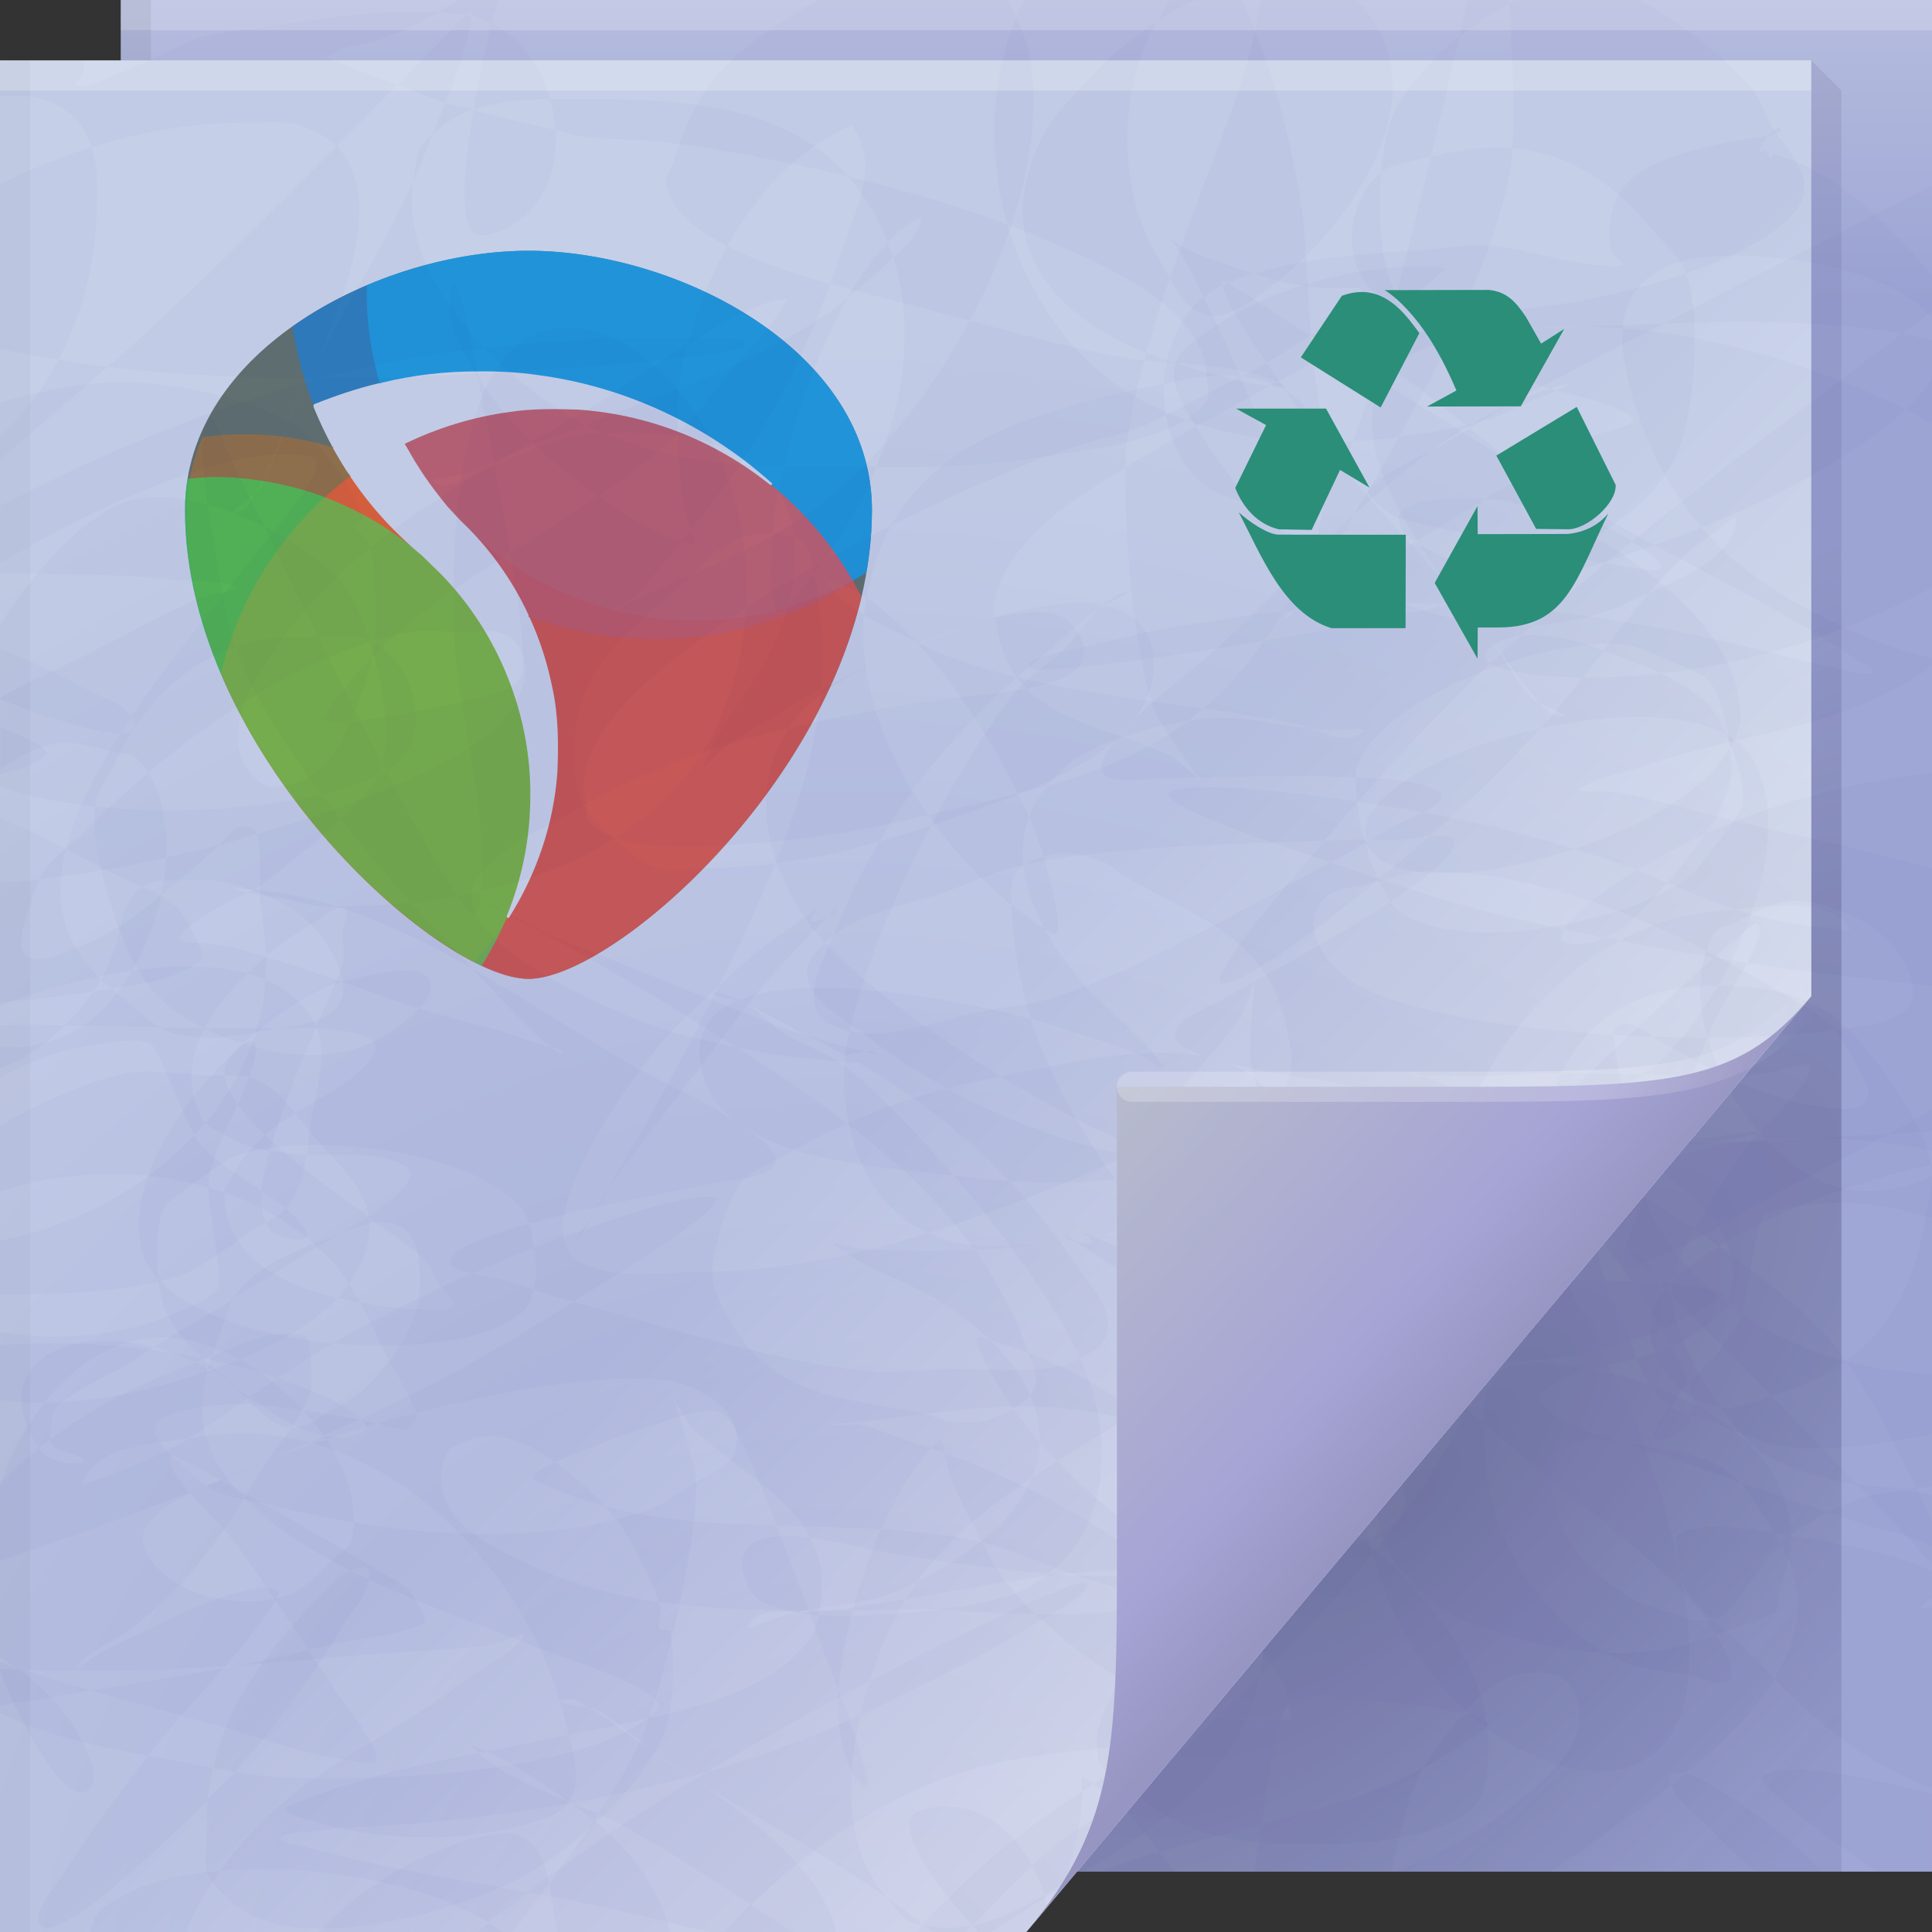 <?xml version="1.0" encoding="UTF-8"?>
<svg width="64" height="64" version="1.1" xmlns="http://www.w3.org/2000/svg">
	<rect width="100%" height="100%" fill="#333333" stroke="none"/>
	<defs>
		<linearGradient id="linearGradient82616-3" x1="53.055" x2="60.201" y1="35.97" y2="35.97" gradientUnits="userSpaceOnUse">
			<stop stop-color="#ffffff" stop-opacity=".212" offset="0"/>
			<stop stop-color="#ffffff" stop-opacity="0" offset="1"/>
		</linearGradient>
		<linearGradient id="linearGradient70762-5" x1="82.744" x2="71" y1="79.421" y2="69" gradientTransform="translate(-34,-33)" gradientUnits="userSpaceOnUse">
			<stop stop-color="#9795c1" offset="0"/>
			<stop stop-color="#a6a4d5" offset=".252"/>
			<stop stop-color="#b7bbcc" offset="1"/>
		</linearGradient>
		<linearGradient id="c-2" x1="48.918" x2="33.898" y1="46.214" y2="31.194" gradientUnits="userSpaceOnUse">
			<stop stop-color="#ffffff" stop-opacity=".382" offset="0"/>
			<stop stop-color="#fff" stop-opacity="0" offset="1"/>
		</linearGradient>
		<radialGradient id="radialGradient83837-2" cx="29.405" cy="56.248" r="30" gradientTransform="matrix(1.843,0,0,1.904,-26.521,-39.268)" gradientUnits="userSpaceOnUse">
			<stop stop-color="#b0b7dd" offset="0"/>
			<stop stop-color="#c5cfe8" offset="1"/>
		</radialGradient>
		<radialGradient id="a-9" cx="46.762" cy="39.221" r="14.161" gradientTransform="matrix(.863 .863 -2.365 2.365 98.927 -83.343)" gradientUnits="userSpaceOnUse">
			<stop stop-color="#171032" stop-opacity=".303" offset="0"/>
			<stop stop-color="#282253" stop-opacity=".093" offset="1"/>
		</radialGradient>
		<linearGradient id="linearGradient65720-0" x1="61.017" x2="61.017" y1="10" gradientUnits="userSpaceOnUse">
			<stop stop-color="#9fa7d6" offset="0"/>
			<stop stop-color="#b5bcde" offset="1"/>
		</linearGradient>
	</defs>
	<path d="m4 0h60v62h-60z" fill="url(#linearGradient65720-0)"/>
	<path d="m60 2v31l-24.322 29h25.322v-59z" fill="url(#a-9)"/>
	<path d="m0 2h60v31l-26 31h-34z" fill="url(#radialGradient83837-2)"/>
	<g>
		<path d="m0 2h60v31l-26 31h-34z" fill="url(#c-2)"/>
	</g>
	<g transform="matrix(.503 0 0 .503 1.549 3.356)" stroke-width="1.771">
		<path d="m31.725 9.843c-9.735 0-22.618 6.515-22.618 17.065 0 15.967 16.709 30.883 22.618 30.883h3.98e-4c5.909-5.98e-4 22.618-14.916 22.618-30.883 0-10.55-12.882-17.065-22.618-17.065z" fill="#606f6f" stop-color="#000000" style="paint-order:stroke fill markers"/>
		<path d="m31.725 9.843c-5.087 0-11.031 1.782-15.549 4.986a24.254 24.295 0 0 0 23.953 20.589 24.254 24.295 0 0 0 13.851-4.41c0.231-1.353 0.363-2.721 0.363-4.098 0-10.55-12.882-17.066-22.618-17.066z" fill="#0586ff" fill-opacity=".533" stop-color="#000000" style="paint-order:stroke fill markers"/>
		<path d="m31.725 9.843c-3.389 0-7.157 0.791-10.633 2.265a21.695 21.732 0 0 0-0.027 0.374 21.695 21.732 0 0 0 21.695 21.732 21.695 21.732 0 0 0 11.212-3.167c0.235-1.366 0.369-2.748 0.369-4.139 0-10.55-12.882-17.066-22.618-17.066z" fill="#18a6ee" fill-opacity=".579" stop-color="#000000" style="paint-order:stroke fill markers"/>
		<path d="m33.467 20.205a22.647 22.686 0 0 0-21.99 17.491c4.821 11.306 15.712 20.097 20.247 20.098h3.97e-4c5.195-5.97e-4 18.734-11.532 21.93-25.17a22.647 22.686 0 0 0-20.188-12.419z" fill="#eb4f4f" fill-opacity=".734" stop-color="#000000" style="paint-order:stroke fill markers"/>
		<path d="m12.96 21.924a20.694 20.73 0 0 0-2.7 0.194c-0.673 1.549-1.057 3.225-1.057 5.022 0 13.314 11.706 25.887 18.923 29.564a20.694 20.73 0 0 0 5.529-14.05 20.694 20.73 0 0 0-20.694-20.73z" fill="#fc7400" fill-opacity=".308" stop-color="#000000" style="paint-order:stroke fill markers"/>
		<path d="m10.97 24.744a20.928 20.963 0 0 0-1.694 0.121c-0.109 0.664-0.169 1.345-0.169 2.045 0 13.707 12.308 26.629 19.532 30.016a20.928 20.963 0 0 0 3.26-11.219 20.928 20.963 0 0 0-20.928-20.963z" fill="#1df05e" fill-opacity=".526" stop-color="#000000" style="paint-order:stroke fill markers"/>
		<path d="m28.376 17.788c-2.136-0.002-4.276 0.241-6.35 0.754-0.022 0.015-0.034 0.033-0.043 0.052-3.97e-4 -0.001-7.94e-4 -0.002-0.001-0.004-0.017-0.019-0.036-0.036-0.062-0.032-1.45 0.335-2.864 0.816-4.247 1.364-0.203 0.046-0.068 0.287-0.022 0.405 0.35 0.831 0.736 1.653 1.167 2.44 0.018 0.006 0.036 0.012 0.054 0.018-0.06 0.095 0.097 0.218 0.123 0.314 0.318 0.522 0.6 1.075 0.982 1.553 0.012 0.001 0.023 0.001 0.035 3.97e-4 -0.012 0.013-0.025 0.025-0.036 0.039 1.304 1.959 2.905 3.716 4.72 5.213l1.28 1.248c3.764 3.863 5.928 9.238 5.87 14.631-0.004 2.653-0.514 5.299-1.507 7.761-0.1 0.093-0.007 0.35 0.117 0.194 1.815-2.876 2.946-6.198 3.174-9.597 0.077-1.836 0.064-3.692-0.327-5.496-0.32-1.602-0.82-3.174-1.504-4.656-0.031-0.031-0.066-0.057-0.102-0.08 0.037-0.02 0.055-0.061 0.016-0.114-1.08-2.322-2.606-4.432-4.468-6.188l-0.853-0.917c-0.683-0.838-1.344-1.7-1.917-2.618-0.326-0.492-0.597-1.018-0.905-1.519 0.017-0.001 0.036-0.006 0.058-0.021 2.156-1.042 4.471-1.748 6.841-2.071 1.503-0.232 3.033-0.207 4.553-0.156 3.385 0.235 6.722 1.238 9.666 2.941 1.034 0.583 2.009 1.268 2.941 1.998 0.098 0.094 0.207-0.07 0.085-0.128-4.27-3.825-9.694-6.346-15.377-7.089-1.311-0.192-2.636-0.252-3.961-0.239z" fill="#c5cfe8" stop-color="#000000" style="-inkscape-stroke:none;paint-order:stroke fill markers"/>
	</g>
	<g fill="#000080" fill-opacity=".02">
		<path d="m15.156 0c-0.218 0.136-0.436 0.278-0.656 0.406 0.323 0.021 0.635 0.042 0.938 0.094 0.021-0.021 0.042-0.042 0.062-0.062 0.084-0.084 0.129-0.022 0.125 0.094 0.236 0.047 0.447 0.15 0.656 0.25 0.021-0.084 0.081-0.293 0.094-0.344 0.021-0.085 0.09-0.291 0.125-0.438h-1.344zm1.125 0.781c-0.136 0.543-0.367 1.585-0.594 2.844 0.798-0.274 1.675-0.332 2.531-0.344-0.306-1.083-0.975-2.041-1.938-2.5zm1.938 2.5c0.096 0.339 0.167 0.683 0.188 1.031 0.215 0.049 0.638 0.176 0.719 0.188 0.98 0.143 1.987 0.091 2.969 0.219 1.873 0.243 3.937 0.618 6 1.125-2.242-2.54-5.885-2.562-8.969-2.562-0.294 0-0.6-0.004-0.906 0zm9.875 2.562c0.053 0.06 0.105 0.125 0.156 0.188 0.512 0.626 0.879 1.298 1.156 2 0.331-0.341 0.674-0.634 1.031-0.812 0.207-0.103-0.076 0.506-0.219 0.688-0.126 0.161-0.361 0.374-0.625 0.625 0.704 2.226 0.363 4.684-0.562 6.938 1.862 0.015 3.2 0.006 5.562-0.344 1.05-0.156 3.392-0.406 4.688-1.219-0.632-0.229-1.231-0.489-1.812-0.844-2.034-1.243-3.429-3.326-4.094-5.625-1.675-0.619-3.479-1.151-5.281-1.594zm5.281 1.594c0.932 0.345 1.824 0.731 2.656 1.125 1.506 0.713 3.938 2.04 3.938 3.938 0 0.256 0.138 0.566 0 0.781-0.16 0.248-0.393 0.44-0.688 0.625 1.506 0.547 3.127 0.767 4.75 0.75-0.782-2.133-0.621-6.273-0.969-8.188-0.247-1.357-0.835-4.237-1.938-6.469h-7.188c-1.15 2.255-1.272 4.982-0.562 7.438zm10.656 7.219c0.098 0.268 0.213 0.491 0.344 0.688 0.074 0.11 0.246-0.229 0.438-0.719-0.259 0.014-0.522 0.029-0.781 0.031zm0.781-0.031c0.517-0.028 1.022-0.089 1.531-0.156 0.551-0.99 1.14-2.054 1.688-3.219-0.544-0.344-1.112-0.641-1.531-1.125-0.114-0.03-0.212-0.058-0.312-0.094-0.098 0.383-0.181 0.775-0.281 1.156-0.022 0.085-0.636 2.264-1.094 3.438zm1.375-4.594c0.024-0.093 0.039-0.189 0.062-0.281-0.502-0.937-0.623-2.612-0.5-4.031-1.194 0.941-1.39 3.339 0.062 4.156 0.113 0.063 0.235 0.106 0.375 0.156zm-0.438-4.312c0.054-0.043 0.098-0.089 0.156-0.125 0.142-0.089 0.834-0.265 1.5-0.406 0.317-1.324 0.629-2.646 0.938-3.969-0.078 0.063-0.178 0.126-0.25 0.188-0.634 0.543-1.663 1.688-1.969 2.438-0.18 0.441-0.309 1.116-0.375 1.875zm2.594-4.5c0.472-0.384 1.041-0.765 1.656-1.094-0.003-0.04 0.003-0.084 0-0.125h-1.375c-0.095 0.405-0.187 0.813-0.281 1.219zm1.656-1.094c0.041 0.528 0.045 1.006 0.062 1.281 0.073 1.161 0.132 2.342 0.031 3.5 1.905 0.172 3.409 1.187 4.688 2.75 0.329 0.402 0.768 0.754 1 1.219 0.027 0.055 0.039 0.128 0.062 0.188 1.814-0.62 3.283-1.426 3.781-2.281 0.535-0.917-0.458-1.874-0.875-2.5-0.3-0.449-0.415-1.041-0.781-1.438-0.857-0.928-2.28-2.14-3.688-2.844h-4.094c-0.068 0.034-0.121 0.089-0.188 0.125zm5.844 8.938c-2.326 0.795-5.218 1.301-7.406 1.281-0.135 0.304-0.264 0.603-0.406 0.906 0.02 0.012 0.043 0.019 0.062 0.031 0.594 0.382 2.489 1.321 3.094 1.562 0.022 9e-3 0.125 0.021 0.156 0.031 0.197-0.062 0.392-0.106 0.594-0.156 0.201-0.05-0.063 0.078-0.375 0.219 0.667 0.182 2.055 0.461 2.469 0.875 0.332 0.332-0.645 0.283-1.75 0.875-1.046 0.561-2.077 1.205-3.094 1.844 0.195 0.011 0.396 0.024 0.438 0.031 0.91 0.152 2.042 0.603 3.156 1.219 0.08-0.048 0.171-0.075 0.25-0.125 2.436-1.55 2.916-2.879 3.094-5.719 0.049-0.785 0.045-2.047-0.281-2.875zm-3.062 8.719c-1.812 1.08-3.76 1.45-5.656 0.312-0.09-0.054-0.168-0.108-0.25-0.156-0.212 0.124-0.411 0.256-0.625 0.375l-1.875 1c-0.402 0.256-0.803 0.516-1.219 0.75-0.062 0.035-0.159 0.083-0.25 0.125-0.19 0.221-0.279 0.315-0.281 0.312-0.115-0.115 0.072-0.216 0.281-0.312 0.147-0.171 0.359-0.41 0.594-0.781 0.481-0.762 0.894-1.563 1.344-2.344-1.516 1.4-2.921 2.92-4.312 4.219-0.883 0.825-2.05 1.637-2.969 2.562 0.407-0.525 0.656-1.131 0.656-1.812 0-1.227-0.662-1.786-1.656-1.969-0.072 0.042-0.146 0.086-0.188 0.125-0.416 0.392-0.721 0.908-1.125 1.312-0.513 0.513-1.163 0.877-1.625 1.438-0.812 0.986-1.834 2.613-2.781 4.406 0.128-0.045 0.245-0.078 0.375-0.125 1.425-0.513 4.178-1.326 5.781-2.75-0.111 0.138-0.216 0.293-0.312 0.438-0.86 1.29 1.244 0.875 1.75 0.875 0.973 0 4.095-0.14 6.469-0.031 0.015-0.175 0.053-0.371 0.125-0.531 1.057-2.35 6.697-4.255 9-3.844 0.153 0.027 2.307 0.885 2.531 1.125 0.404 0.433 0.658 1.415 0.75 2.281 0.201-0.354 0.344-0.724 0.344-1.094 0-2.307-2.423-4.551-4.875-5.906zm4.531 7c-0.779 1.374-2.885 2.59-5.156 3.344 0.693 0.216 1.395 0.434 2.062 0.688 0.034-0.021 0.097-0.045 0.125-0.062 0.685-0.418 1.417-0.788 2.156-1.125 0.373-0.557 0.676-1.151 0.812-1.75 0.063-0.276 0.046-0.665 0-1.094zm-0.812 2.844c-0.393 0.586-0.861 1.132-1.281 1.625 0.039 0.016 0.086 0.015 0.125 0.031 0.767 0.326 1.453 0.611 2.156 0.844 1.176-0.121 3.229-0.418 3.781 0.688 0.031 0.063-1.751-0.198-1.875-0.219-0.702-0.117-1.31-0.272-1.906-0.469-0.133 0.014-0.3 0.024-0.406 0.031-1.246 0.083-2.389 0.445-3.438 1 1.036 0.2 2.075 0.397 3.125 0.562 0.75-0.66 1.331-1.163 1.406-1.125 0.264 0.132 0.018 0.602-0.094 0.875-0.058 0.141-0.142 0.291-0.219 0.438 2.03 0.299 4.085 0.522 6.125 0.75v-7.062c-2.583 0.282-5.153 0.963-7.5 2.031zm1.375 4.281c-0.367-0.054-0.728-0.13-1.094-0.188-1.793 1.578-4.692 4.349-5.156 4.812-0.097 0.097-0.6 1.256-0.344 1.312 1 0.222 2.038 0 3.062 0 0.578 0 0.465-0.001 0.844 0 0.473-1.25 0.959-2.481 1.469-3.719 0.287-0.696 0.841-1.494 1.219-2.219zm-2.688 5.938c-0.207 0.547-0.428 1.105-0.625 1.656-0.01 0.029-0.942 2.022-0.75 2.406 0.1 0.199 0.447-0.017 0.656-0.094 1.71-0.63 2.292-1.102 4.062-2.094 1.025-0.574 2.48-1.306 4.031-2.156-0.396 0.022-0.792 0.041-1.188 0.062-4.404 0.245-3.562 0.227-6.188 0.219zm7.375-0.281c0.479-0.027 0.958-0.067 1.438-0.094v-0.719c-0.488 0.282-0.963 0.553-1.438 0.812zm-8.906-6.406c-0.166-0.032-0.334-0.061-0.5-0.094-0.216 0.099-0.429 0.155-0.656 0.188-0.151 0.022-0.941 0.086-0.781-0.312 0.021-0.051 0.063-0.104 0.094-0.156-1.032-0.226-2.054-0.444-3.062-0.719-1.585-0.432-3.134-0.963-4.688-1.5-2.76 1.475-6.274 3.557-9.125 4.469-0.888 0.284-1.841 0.325-2.75 0.531-1.19 0.271-2.714 0.894-4.031 0.594-0.033 0.168-0.105 0.347-0.125 0.5-0.316 2.403 0.416 5.141 2.719 6.188 1.911-0.593 3.797-1.333 5.625-2.125 0.337-0.146 1.036-0.509 1.781-0.781 0.416-1.587 1.953-2.811 2.938-4.25 0.307-0.449 0.663-2.059 0.531-1.531-0.126 0.505-0.238 2.64-0.219 2.844 0.15 1.602 2.186 5.846 3.281 7.562 0.186-2.18e-4 0.383 0 0.562 0 0.691 0 1.435-0.039 2.188-0.062 0.004-0.125 0-0.262 0-0.375 0-4.236 2.398-8.948 6.219-10.969zm-6.219 11.344c-0.026 0.772-0.073 1.703 0.469 2.188 0.159 0.142 0.348 0.235 0.625 0.281 2.086 0.348 4.454-0.092 6.375-0.875 0.606-0.247 1.178-0.557 1.75-0.875 0.181-0.1 0.64-0.397 0.438-0.438-1.963-0.393-4.285-0.4-6.594-0.344-0.578 0.83-1.603 1.546-2.562 2.219 0.565-0.633 1.212-1.306 1.688-1.75 0.119-0.111 0.355-0.309 0.562-0.469-0.935 0.026-1.854 0.035-2.75 0.062zm2.75-0.062c0.104-0.003 0.208 0.003 0.312 0 0.044-0.063 0.086-0.123 0.125-0.188 0.12-0.199-0.142-0.041-0.438 0.188zm-2.281 2.25c-0.302 0.211-0.571 0.423-0.844 0.625 0.059 0.056 0.128 0.101 0.188 0.156 0.184-0.238 0.399-0.493 0.656-0.781zm-0.656 0.781c-0.04 0.051-0.09 0.109-0.125 0.156-1.596 2.177-2.405 4.968-0.125 7.031 1.143 1.034 1.627 1.083 3.062 1.531 1.063 0.332 2.075 0.526 3.094 0.562-2.348-1.37-3.969-4.163-3.969-6.812 0-0.26-0.02-0.522-0.031-0.781-0.643-0.541-1.289-1.107-1.906-1.688zm1.906 1.688c0.542 0.456 1.078 0.906 1.594 1.344 1.854 1.576 4.047 3.023 5.594 4.938 0.189 0.234 0.349 0.472 0.5 0.719 0.85-0.288 1.788-0.625 1.906-0.719 0.208-0.166 0.147-0.525 0.219-0.781 0.112-0.402 0.256-0.806 0.312-1.219 0.532-3.905-4.574-6.013-7.656-6.25-0.335-0.026-1.469-0.113-1.875 0.219-0.577 0.472-0.622 1.102-0.594 1.75zm7.688 7c-0.531 0.18-1.112 0.365-1.156 0.375-0.869 0.19-1.699 0.245-2.5 0.219 1.128 0.651 1.579 0.503 2.812 0.75 0.183 0.037 0.912 0.341 1.219 0.219 0.316-0.127 0.077-0.822-0.375-1.562zm-9.781-8.844c-0.792-0.757-1.551-1.549-2.156-2.406-0.064-0.09-0.146-0.229-0.219-0.344-1.918 0.002-4.111-0.036-5.688-1.312-0.238-0.192-0.405-0.463-0.531-0.75-0.708 0.22-1.422 0.35-1.781 0.406-1.422 0.222-3.728 0.576-5.156 0.219-0.281-0.07-0.536-0.17-0.781-0.281-2.457 0.763-4.983 1.281-7.562 1.281-1.252 0-2.783 0.309-3.938-0.312-2.088-1.125 1.836-6.279 2.625-7.25 0.305-0.376 1.151-1.19 1.938-1.906 0.011-0.021 0.021-0.042 0.031-0.062 0.661-1.322 1.299-2.659 1.844-4-0.722 0.084-1.479 0.156-2.281 0.156-0.549 0-1.095 0.143-1.625 0-0.663-0.179-1.808-1.276-2.219-1.781-0.478-0.588-0.493-0.891-0.531-1.625-0.158-2.996 1.396-4.12 3.5-5.938 1.291-1.115 0.558-0.822 1.875-1.531 0.248-0.134 0.72-0.231 1.188-0.219 0.002-0.03-2e-3 -0.064 0-0.094 0.024-0.359 0.101-0.813 0.188-1.281-0.203-0.322-0.48-0.618-0.812-0.875-1.831-0.101-3.453-0.4-4.969-1.062 1.213-0.072 2.686 0.031 3.625 0.344 0.544 0.181 0.977 0.435 1.344 0.719 0.327 0.018 0.658 0.023 1 0.031 0.416-1.776 1.151-3.898 2.125-5.594-0.081 0.064-0.228 0.211-0.281 0.25-2.49 1.826-5.516 2.845-8.438 3.969 0.197 0.102 0.394 0.193 0.594 0.281-0.391 0.024-0.752 0.063-1.062 0.125-0.992 0.198-1.882 0.715-2.844 1.031 0.153-0.098 0.29-0.181 0.438-0.25 0.925-0.434 1.901-0.813 2.875-1.188-0.845-0.438-1.674-1-2.5-1.75-1.948 0.113-4.079 0.224-6.281 0.219-0.138 0.036-0.269 0.087-0.406 0.125 0.021-0.045 0.01-0.08 0.031-0.125-0.021 0.041-0.042 0.084-0.062 0.125-0.252 0.533-0.43 0.975-0.625 1.375-0.266 0.685-0.63 1.726-0.938 2.188-5.086e-4 7.61e-4 -0.101 0.075-0.125 0.094-0.154 0.278-0.283 0.501-0.406 0.562-0.855 0.428 0.178-0.386 0.406-0.562 0.375-0.677 0.765-1.685 0.781-1.719 0.063-0.136 0.2-0.396 0.281-0.562 0.053-0.136 0.114-0.346 0.156-0.438 0.148-0.316 0.312-0.627 0.469-0.938-3.205 0.887-6.284 2.157-9.344 3.688-0.124 0.062-0.533 0.262-0.812 0.406v2.219c1.836 0.087 3.709 0.004 5.531 0.219 0.73 0.086 1.49-0.014 2.188 0.219 0.406 0.135-0.83 0.258-1.219 0.438-1.634 0.754-3.18 1.649-4.812 2.406-0.539 0.25-1.107 0.558-1.688 0.844v2.406c0.495-0.384 1.036-0.665 1.562-0.812 0.732-0.205 1.524 0.034 2.219 0.219 0.257 0.069 0.569 0.023 0.75 0.219 0.136 0.147 0.269 0.299 0.375 0.469 2.514-2.112 5.608-4.07 8.625-4.656 0.61-0.119 1.253 0 1.875 0 0.673 0 1.283-0.204 1.75 0.438 0.702 0.965-0.257 2.424-1 2.969-1.762 1.292-4.699 2.428-7.656 3.281 0.176 0.524 0.094 1.873 0.094 1.875 0.062 0.745 0.184 1.46 0.219 2.156 0.573-0.48 1.161-0.854 1.656-1.156 0.279-0.171 0.548-0.438 0.875-0.438 0.293 0 0 0.582 0 0.875 0 0.329 0.08 0.649 0 0.969-0.092 0.369-0.465 1.16-0.875 2.094-0.349-0.755-0.951-1.246-1.688-1.562-0.019 0.437-0.062 0.879-0.188 1.344-0.341 1.267-0.953 2.413-1.781 3.406 0.173 0.197 0.455 0.305 0.688 0.438 0.469 0.268 0.947 0.412 1.438 0.5 0.363-1.32 0.984-2.846 1.531-4.094 0.37 0.838 0.041 1.984-0.125 2.812-0.091 0.454-0.12 0.947-0.188 1.406 1.255 0.028 2.457-0.12 3.281 0.375 0.555 0.333-0.455 1.213-1.531 1.844-0.209 0.122-0.417 0.252-0.625 0.375 1.218-0.505 2.381-0.732 2.594 0.969 0.155 1.237-0.215 2.322-1 3.281-1.086 1.328-1.044 1.059-2.312 1.875-0.364 0.234-0.636 0.316-0.906 0.312-0.317 0.445-0.664 0.843-0.938 1.312-0.208 0.356-0.418 0.695-0.625 1.031 0.884 0.908 2.146 1.713 3.531 2.406 0.387-0.197 0.679-0.181 0.594 0.281 1.973 0.929 4.125 1.675 5.719 2.312 0.462 0.185 2.616 0.897 3.281 1.312 0.242 0.151 0.764 0.485 0.562 0.688-2.264 2.264-10.267 2.458-13.188 2.188-0.273-0.025-0.541-0.084-0.812-0.125-0.285 0.314-0.608 0.601-0.906 0.906 0.035-0.358 0.114-0.698 0.188-1.031-0.55-0.102-1.107-0.207-1.656-0.312-0.146-0.028-0.34-0.064-0.5-0.094-0.978 1.228-1.881 2.493-2.781 3.844-0.366 0.549-1.282 1.635-0.656 1.844 0.581 0.194 2.47-1.493 2.625-1.625 0.992-0.846 1.916-1.709 2.781-2.594-0.028 0.303-0.031 0.614-0.031 0.938 0 1.412-0.279 1.422 0.781 2.406 2.151 1.998 7.886 0.281 9.969-0.969 1.52-0.912 3.759-2.9 4.406-4.625 0.327-0.873 0.353-2.341 0.219-3.281-0.032-0.224-0.256-0.037-0.344-0.125-0.181-0.181 0.062-0.502 0-0.75-0.013-0.053-0.047-0.104-0.062-0.156-1.428-0.212-2.797-0.558-4.094-1.156-1.263-0.583-3.339-1.47-3.094-3.188 0.025-0.172 0.143-0.672 0.344-0.781 1.35-0.736 2.355-0.271 3.406 0.5 1.386-0.664 4.298-1.577 4.375-1.594 0.394-0.083 0.884-0.223 1.219 0 0.377 0.251 1.049 1.876 1.75 3.688 1.162 0.031 2.314 0.055 3.469 0.125 0.509-1.138 1.094-2.111 1.656-2.688-0.245-0.087-0.493-0.164-0.75-0.25-1.958-0.653-1.059-0.531-2.625-0.531-0.44 0 0.875-0.075 1.312-0.125 2.051-0.237 4.179-0.601 6.25-0.438 2.358 0.186 5.219 1.196 7.75 2.719 1.162-1.201 2.33-2.398 3.562-3.5 0.203-0.182 0.465-0.344 0.719-0.531zm-4.281 4.031c-0.896 0.926-1.786 1.88-2.688 2.781-0.155 0.155-0.419 0.445-0.656 0.688 0.292 0.237 0.573 0.462 0.875 0.719 0.836 0.712 1.642 1.206 2.188 2.188 0.23 0.414 0.252 1.214 0.219 1.219-1.912 0.273-3.858-0.308-5.594-1.312-0.633 1.019-1.021 2.041-0.656 2.844 0.097 0.213 0.39 0.279 0.562 0.438 0.996 0.913 1.796 1.509 3.156 1.875 1.796 0.484 7.316 0.601 8.688-1 0.691-0.806 0.414-2.971 0.094-3.844-0.942-2.568-3.362-4.894-6.188-6.594zm-5.656 6.281c0.682-1.098 1.599-2.083 2.312-2.812-2.643-2.144-4.963-3.514-8.156-4.688 0.044 0.233 0.099 0.521 0.25 0.906 0.189 0.483 0.598 1.324 1 2.062 1.23 0.303 2.41 0.885 3.625 1.25 1.304 0.391 1.827 0.704 1.75 0.75-0.58 0.348-2.09 0.406-3.594 0.375 0.818 0.814 1.781 1.56 2.812 2.156zm-4.594-4.531c-0.115-0.028-0.227-0.07-0.344-0.094-0.982-0.196-1.99-0.282-3-0.344-0.374 0.836-0.688 1.752-0.938 2.688 0.813-0.01 1.62-0.031 2.406-0.031 0.602 0 2.111 0.124 3.625 0.156-0.367-0.366-0.693-0.741-1-1.125-0.218-0.272-0.476-0.746-0.75-1.25zm-4.281 2.25c-0.489 0.006-0.976-3.56e-4 -1.469 0 0.425 1.168 0.808 2.166 1 2.625 0.05-0.838 0.228-1.722 0.469-2.625zm-0.469 2.625c-0.08 1.343 0.127 2.502 0.781 3.156 0.631 0.631-0.748-3.058-0.75-3.062-7e-3 -0.016-0.024-0.076-0.031-0.094zm-1-2.625c-0.332-0.911-0.691-1.853-1.062-2.812-1.922-0.051-3.828-0.149-5.656-0.625 0.4 0.438 0.717 0.903 1.031 1.531 0.261 0.523 0.552 1.066 0.719 1.625 1.623 0.241 3.309 0.282 4.969 0.281zm4.5-5.219c-0.059-0.312-0.084-0.492-0.188-0.406-0.079 0.066-0.169 0.167-0.25 0.25 0.144 0.051 0.297 0.105 0.438 0.156zm-12.906 0.312c-0.552 0.264-0.883 0.481-0.656 0.594 0.752 0.376 1.524 0.636 2.312 0.844-0.412-0.447-0.884-0.858-1.438-1.281-0.075-0.058-0.144-0.102-0.219-0.156zm-13.469 9.719c0.413-0.518 0.825-1.014 1.281-1.531 0.549-0.622 1.125-1.238 1.656-1.875 1.25-1.501 1.504-2.046 1.312-2.094-1.258-0.314-4.061 1.244-5.156 1.75-1.067 0.492-1.64 1.086-1.438 0.781 0.299-0.449 1.026-0.717 1.438-1 1.833-1.26 2.989-2.773 4.094-4.562-0.051-0.053-0.108-0.103-0.156-0.156-1.236-1.36-1.467-2.652-1.062-4.156-0.129-0.071-0.268-0.124-0.406-0.188-1.294 0.518-2.619 1.088-3.781 1.844-0.294 0.191-0.665 0.437-1.031 0.719 0.004 0.063 0.011 0.136 0.031 0.156 0.286 0.286 0.843 0.28 1.094 0.531 0.146 0.146-1.057 0.225-1.5-0.406-0.425 0.345-0.854 0.73-1.281 1.156v7.625c1.541 0.783 3.447 1.136 4.906 1.406zm-3.625-10.188c0.123-0.1 0.256-0.19 0.375-0.281-0.019-0.287 0.084-0.886 0.125-0.938 0.596-0.745 1.629-1.057 2.438-1.562 0.295-0.184 0.58-0.378 0.875-0.562-0.374-0.094-0.738-0.152-1.094-0.188-2.288-0.229-4.284 1.046-2.75 3.5 0.008 0.013 0.023 0.019 0.031 0.031zm3.812-3.344c0.476 0.12 0.937 0.298 1.375 0.5 0.125-0.05 0.251-0.107 0.375-0.156 0.058-0.023 0.128-0.038 0.188-0.062 0.052-0.156 0.092-0.308 0.156-0.469 0.255-0.637 0.325-1.032 0.5-1.375-0.861 0.534-1.735 1.025-2.594 1.562zm1.938 0.281c-0.048 0.141-0.119 0.269-0.156 0.406 0.061 0.033 0.129 0.059 0.188 0.094 1.127 0.676 1.667 1.863 2.594 1.875 0.24-0.337 0.464-0.704 0.594-1.094 0.188-0.565-0.029-1.95-0.125-1.969-1.026-0.205-2.168 0.308-3.094 0.688zm0.031 13.656c0.239 0.044 0.478 0.088 0.719 0.125 1.321-1.459 2.492-3.028 3.562-4.812 0.245-0.409 0.608-0.774 0.781-1.219 0.06-0.154 0.075-0.239 0.094-0.344-0.202-0.095-0.396-0.182-0.594-0.281-0.061 0.031-0.123 0.054-0.188 0.094-0.573 0.353-1.5 1.451-1.844 1.844-1.286 1.47-2.155 2.894-2.531 4.594zm4.219-17.719c-0.054 0.022-0.102 0.039-0.156 0.062-0.812 0.348-1.682 0.618-2.406 1.125-0.539 0.377-0.794 0.657-0.969 0.969 1.167-0.724 2.35-1.456 3.531-2.156zm-1.125-2.594c-0.401-0.009-0.812-0.052-1.219-0.125-0.132 0.479-0.25 0.919-0.281 1.312 0.283 0.193 0.558 0.377 0.812 0.594 0.16-0.166 0.298-0.371 0.438-0.75 0.123-0.333 0.198-0.679 0.25-1.031zm-0.688 1.781c-0.163 0.169-0.413 0.337-0.656 0.469 0.061 0.122 0.114 0.234 0.219 0.312 0.288 0.216 1.702 0.575 0.875-0.344-0.139-0.154-0.278-0.302-0.438-0.438zm-0.656 0.469c-0.133-0.266-0.191-0.635-0.156-1.062-0.757-0.516-1.581-0.98-2.156-1.688-0.019-0.023-0.041-0.121-0.062-0.156-1.667 1.79-4.002 3.038-6.438 3.5v1.781c1.953-0.005 4.183-0.03 5.969-0.625 0.767-0.256 1.651-1.007 2.312-1.438 0.241-0.157 0.357-0.218 0.531-0.312zm-2.375-2.906c0.126-0.135 0.257-0.264 0.375-0.406-0.031-0.035-0.071-0.052-0.094-0.094-0.97-1.745 0.091-3.506 1.469-4.844-1.123-0.314-2.458-0.294-3.812-0.094-0.544 0.922-1.247 1.67-2.031 2.062-0.739 0.369-1.539 0.522-2.344 0.469v1c1.132-0.603 2.322-1.008 3.438-1.125 0.509-0.054 1.052-0.18 1.531 0 0.283 0.106 1.088 2.413 1.469 3.031zm-2.062-5.438c0.445-0.755 0.777-1.615 0.969-2.5-0.787 0.638-1.594 1.219-2.438 1.594-1.448 0.643-2.711 1.063-2-0.969 0.134-0.382 0.232-0.793 0.406-1.156-0.38 0.048-0.828 0.11-1.312 0.094v4.094c1.161-0.462 2.752-0.917 4.375-1.156zm-3.062-3.031c0.177-0.022 0.364-0.05 0.469-0.062 1.055-0.126 2.345-0.349 3.719-0.656 0.053-1.04-0.106-2.035-0.594-2.812-0.724 0.608-1.391 1.234-2 1.844-0.475 0.475-1.055 0.853-1.438 1.406-0.06 0.086-0.111 0.187-0.156 0.281zm4.188-0.719c-0.021 0.412-0.066 0.834-0.156 1.25 0.601-0.488 1.188-1.005 1.719-1.469 0.06-0.053 0.102-0.128 0.156-0.188-0.577 0.15-1.163 0.282-1.719 0.406zm2.688 3.844c0.203 0.057 0.408 0.108 0.594 0.188 0.011-0.256 0.043-0.497 0.031-0.75-0.207 0.174-0.427 0.37-0.625 0.562zm0.312-4.625c-0.032-0.096-0.074-0.162-0.125-0.188-0.164-0.082-0.377-0.098-0.531 0-0.232 0.148-0.408 0.356-0.594 0.562 0.42-0.109 0.827-0.253 1.25-0.375zm1.719-15.094c0.127 8.65e-4 0.249-2.75e-4 0.375 0 1.773-0.469 3.599-0.798 5.469-1-0.041-0.043-0.084-0.081-0.125-0.125-1.406-1.5-2.54-3.356-2.25-5.406-0.977 2.165-2.248 4.17-3.344 6.281 1.141-2.488 2.385-5.854 0.812-7.438-2.134 2.159-4.268 4.29-6.5 6.344-0.359 0.33-0.728 0.649-1.094 0.969 2.184 0.258 4.437 0.36 6.656 0.375zm-6.656-0.375c-0.55-0.065-1.088-0.165-1.625-0.25-0.145 0.273-0.295 0.542-0.469 0.812-0.356 0.554-0.881 1.152-1.469 1.75v0.781c1.169-1.054 2.376-2.057 3.562-3.094zm-1.625-0.25c0.926-1.741 1.281-3.55 1.281-5.562 0-0.525-0.044-1.022-0.188-1.469-1.039 0.326-2.042 0.739-3.031 1.219v5.469c0.628 0.137 1.282 0.24 1.938 0.344zm1.094-7.031c1.638-0.513 3.341-0.812 5.031-0.812 1.111 0 1.641-0.164 2.625 0.438 0.176 0.107 0.335 0.209 0.469 0.344 0.668-0.676 1.333-1.355 2-2.031-1.109-0.397-2.28-0.84-2.344-0.969 0.046-0.003 0.138 0.025 0.188 0 0.093-0.046 0.146-0.146 0.219-0.219 0.439-0.11 0.913-0.175 1.344-0.312 0.703-0.225 1.325-0.55 1.938-0.906-1.824-0.119-3.91 0.208-5.562 0.469-0.695 0.11-1.411 0.142-2.094 0.312-0.993 0.248-3.35 1.656-4.281 1.656-0.197 0 0.219-0.366 0.219-0.562 0-0.098-0.022-0.187-0.031-0.281h-2.75v1.188c0.339-0.03 0.652-0.034 0.906 0 1.195 0.159 1.841 0.801 2.125 1.688zm10.125-2.062c0.718 0.257 1.51 0.569 1.594 0.594 0.244-0.612 0.483-1.24 0.656-1.875 0.065-0.24 0.211-0.758 0.219-1-0.061-0.012-0.125-0.02-0.188-0.031-0.764 0.764-1.521 1.542-2.281 2.312zm1.594 0.594c-0.144 0.361-0.29 0.703-0.438 1.062 0.402-0.389 0.844-0.669 1.344-0.844-0.297-0.079-0.794-0.186-0.906-0.219zm-0.438 1.062c-0.113 0.109-0.242 0.214-0.344 0.344-0.165 0.209-0.158 0.522-0.219 0.781-0.033 0.138-0.043 0.27-0.062 0.406 0.142-0.315 0.277-0.647 0.406-0.969 0.076-0.189 0.141-0.374 0.219-0.562zm1.75 7.062c0.269 0.281 0.545 0.538 0.812 0.781 0.858-0.05 1.698-0.1 2.469-0.156 0.446-0.033 5.019-0.394 5.281-0.656 0.37-0.37-1.008-0.312-1.531-0.312-2.956 0-2.427-0.047-5.938 0.219-0.372 0.028-0.726 0.085-1.094 0.125zm12.031-1.688c0.395-0.315 0.977-0.815 1.5-1.312-0.053-0.168-0.122-0.335-0.188-0.5-0.466 0.479-0.912 1.116-1.312 1.812zm-2.125 5.594c-0.069 0.293-0.138 0.576-0.188 0.844 0.292 0.463 0.467 0.978 0.531 1.531 0.165 0.069 0.324 0.147 0.406 0.281 0.164 0.266 0.198 0.593 0.25 0.906 0.826-1.044 1.539-2.256 2.062-3.531-0.545-0.004-0.941 0-1.656 0-0.487 0-0.95-0.02-1.406-0.031zm1 3.562c-0.274 0.347-0.548 0.691-0.844 1-0.207 0.777-0.561 1.536-0.969 2.25-0.55 0.963-1.487 2.023-1.844 3.094-0.09 0.271 0.428-0.391 0.656-0.562 0.382-0.286 2.62-1.624 2.844-1.75 0.077-0.044 0.262-0.127 0.375-0.188 0.096-1.149 0.06-2.32-0.156-3.531-0.018-0.103-0.045-0.207-0.062-0.312zm0.219 3.844c-0.166 1.983-0.741 3.882-1.5 5.75 1.18-0.137 2.29-0.38 3.438-0.719 1.452-2.461 3.388-4.569 5.688-6.375 0.008-0.006 0.983-0.926 1.719-1.469-2.687-0.467-7.715 1.946-9.344 2.812zm9.344-2.812c0.011 0.002 0.02 0.029 0.031 0.031 0.362-0.209 0.975-0.438 0.688-0.438-0.142 0-0.421 0.187-0.719 0.406zm-7.406 7.844c-0.551 0.933-1.039 1.896-1.438 2.938-0.264 0.69-1.375 2.463-0.219 3.094 0.219 0.119 0.452 0.196 0.688 0.25 0.365-1.844 1.44-4.452 2.688-6.812-0.584 0.205-1.167 0.368-1.719 0.531zm-3-7.875c0.198-0.746 0.268-1.49 0.188-2.188-0.207-0.087-0.459-0.149-0.719-0.156-0.078 1.23-0.087 2.962 0.344 2.531 0.062-0.062 0.126-0.124 0.188-0.188zm-2.312 12.656c-1.25 2.496-2.554 4.917-4.031 7.281-0.043 0.068-0.056 0.147-0.094 0.219 0.265-0.397 0.459-0.841 0.75-1.219 1.43-1.859 2.857-3.731 4.281-5.594 0.782-1.023 1.76-2.03 2.688-2.969-1.683 0.776 1.449-1.619-2.25 1.094-0.286 0.21-0.795 0.688-1.344 1.188zm3.594-2.281c0.071-0.033 0.098-0.049 0.188-0.094 0.073-0.037 0.152-0.277 0.094-0.219-0.096 0.096-0.184 0.214-0.281 0.312zm11.062 10.125c0.968-0.301 1.937-0.749 2.062-1.438 0.323-1.775-1.075-1.6-2.375-1.125-0.174 0.663-0.142 1.395 0.188 2.219 0.045 0.112 0.075 0.23 0.125 0.344zm5.594-11.938c0.094-0.05 0.22-0.107 0.312-0.156 0.303-0.16 0.584-0.318 0.875-0.5-0.132-0.268-0.185-0.561-0.219-0.812-0.023-0.174-0.036-0.351-0.062-0.531-0.269-0.037-0.546-0.093-0.812-0.125-0.51-0.062-4.389-0.613-5.375-0.219-0.418 0.167 0.753 0.772 2.625 1.438 0.883 0.314 1.77 0.6 2.656 0.906zm0.906-2c0.714 0.098 1.433 0.21 2.156 0.344 0.473-0.224 0.824-0.453 0.531-0.688-0.364-0.291-1.449-0.409-2.75-0.469-0.024 0.268 0.023 0.535 0.062 0.812zm2.156 0.344c-0.385 0.183-0.83 0.378-1.094 0.531-0.257 0.15-0.529 0.311-0.781 0.469 0.124 0.253 0.335 0.495 0.562 0.625 1.223 0.699 3.861 0.418 6.344-0.406-1.649-0.515-3.336-0.905-5.031-1.219zm4.688 3.875c0.445 0.097 0.896 0.192 1.344 0.281 0.735-0.338 1.373-1.009 1.844-1.562 0.068-0.08 0.148-0.167 0.219-0.25-0.335-0.141-0.656-0.307-1-0.438-0.59 0.359-1.966 1.221-2.406 1.969zm-6.969-13.719c1.229-1.135 2.539-2.209 3.938-3.031-0.267 0.059-0.503 0.119-1 0.219-0.465 0.093-0.958 0.155-1.438 0.219-0.349 0.627-0.704 1.271-1 1.75-0.173 0.28-0.336 0.559-0.5 0.844zm3.938-3.031c1.196-0.265 0.653-0.242 2.281-0.875 0.112-0.044 0.319-0.137 0.5-0.219-0.062-0.017-0.173-0.048-0.219-0.062-0.897 0.282-1.745 0.675-2.562 1.156zm-1.906 3.906c0.78-0.455 1.544-0.924 2.312-1.406-0.916-0.05-3.057-0.073-2.844 0.781 0.082 0.33 0.295 0.484 0.531 0.625zm1.562-7.594c0.807-1.819 1.447-3.614 1.625-4.969 0.02-0.153 0.018-0.316 0.031-0.469-0.426-0.039-0.876-0.019-1.344 0.031-0.046 0.005-0.678 0.109-1.344 0.25-0.365 1.525-0.769 3.047-1.156 4.562 0.065 0.12 0.141 0.251 0.219 0.344 0.01 0.012 0.021 0.02 0.031 0.031 0.528 0.138 1.194 0.212 1.938 0.219zm-30.031-6.031c-0.797-0.183-1.796-0.412-2.719-0.656-0.378 2.107-0.588 4.389 0.469 4.125 1.66-0.415 2.341-1.928 2.25-3.469zm-2.406 11.219c-0.525 0.338-1.097 0.717-1.594 0.469-0.354-0.177 0.47-0.155 1.438-0.438 0.05-0.015 0.106-0.015 0.156-0.031zm21.5 8.375c-0.134 0.165-0.274 0.318-0.438 0.469 0.138-0.166 0.283-0.31 0.438-0.469zm-17.875 16.344c-0.166 0.243-0.464 0.65-0.531 0.781 9e-3 -0.007 0.016 0.015 0.031 0 0.218-0.218 0.36-0.502 0.5-0.781z"/>
		<path d="m27.094 0c-1.294 0.739-2.452 1.562-3 2.125-0.982 1.01-1.392 1.957-1.781 3.25-0.068 0.224-0.276 0.423-0.25 0.656 0.097 0.884 0.953 1.571 2.031 2.125 0.979-1.754 2.339-3.257 4.125-4 0.031-0.013 0.424 0.683 0.438 1.156 0.033 1.122-0.427 1.961-0.781 3-0.129 0.379-0.244 0.737-0.375 1.094 0.327 0.087 0.726 0.196 0.938 0.25 1.231 0.313 2.449 0.632 3.688 0.969 1.556-2.902 2.471-6.128 1.969-8.812-0.084-0.451-0.359-1.165-0.719-1.812h-6.281zm5.031 10.625c-1.398 2.607-3.315 4.946-5.25 6.312-1.696 1.199-3.71 1.968-5.594 2.812-0.402 0.18-1.566 0.819-1.188 0.594 1.346-0.8 0.65-0.251 2-1.812 0.176-0.203 0.334-0.395 0.5-0.594-0.778-0.212-1.766-0.784-2.781-1.5-0.95 0.647-1.929 1.259-2.906 1.875 0.327 1.932 0.541 3.682 0.344 4.094-0.174 0.363-0.65 0.495-1.031 0.625-0.075 0.026-3.101 0.742-4.625 0.875-0.509 1.196-1.092 2.099-2.625 2.156-0.228 0.008-0.578-0.333-0.688-0.469-1.088-1.351 0.212-3.166 1-4.312 0.813-1.183 1.843-2.209 2.969-3.125-0.013-0.052-0.016-0.105-0.031-0.156-0.074-0.245-0.469-0.408-0.406-0.656 0.031-0.121 0.306-0.041 0.219-0.25-0.365-0.877-1.147-2.135-1.875-2.719-1.437-1.152-4.352-1.711-6.125-1.719-0.978-4e-3 -2.499 0.225-4.031 0.688v5.312c3.104-1.846 7.926-4.123 10.375-3.5 0.277 0.07 0.006 0.59-0.125 0.844-0.359 0.697-1.853 2.417-2.156 2.812-1.051 1.372-2.524 3.118-3.75 4.938 0.299 0.35 0.093 0.505-0.344 0.531-0.832 1.297-1.517 2.617-1.812 3.844 0.35 0.183 0.702 0.363 1.062 0.562 0.469 0.26 0.974 0.47 1.469 0.688 0.23-0.139 0.539-0.234 0.969-0.219 1.507 0.053 1.325-0.149 2.938 0.438 1.165 0.424 2.032 1.171 2.531 2.312 0.711 1.627-0.511 1.973-1.875 2.156 0.282-4.2e-5 0.562 0.002 0.844 0 1.248-0.008 2.588 0.242 2.281 0.812-0.456 0.846-1.56 1.335-2.625 2 0.292 0.36 0.566 0.719 0.875 1.062 0.565 0.627 1.451 1.466 1.562 2.375-1.114-0.797-2.449-1.765-3.438-2.719-0.371 0.323-0.706 0.693-0.969 1.156-0.136 0.24-0.335 0.482-0.375 0.75 1.214 0.43 2.344 1.089 3.281 2 0.339 0.33 0.607 0.672 0.844 1.031 0.465-0.645 0.742-1.366 0.656-2.188 0.833 0.596 1.544 1.073 1.812 1.344 0.232 0.234 0.332 0.561 0.5 0.844 0.15 0.252 0.689 0.6 0.438 0.75-0.281 0.167-0.642 0.098-0.969 0.094-0.588-0.007-1.313-0.095-2.062-0.219 0.341 0.635 0.63 1.305 0.969 2 0.001 0.002 0.736 1.104 0.875 1.656 2.974-0.776 6.078-1.304 8.25-1.094 0.917 0.089 2.485 0.875 2.375 2.062-0.073 0.79-0.702 0.937-1.281 1.281-0.534 0.318-1.008 0.728-1.594 0.938-2.899 1.04-6.568 0.972-9.812 0.438-0.006 0.189-0.023 0.377-0.062 0.562-0.055 0.26-0.376 0.403-0.562 0.594-0.502 0.514-1.016 1.115-1.75 1.312-1.53 0.412-3.908-0.051-4.562-1.625-0.386-0.926 1.185-1.681 2.062-2.062-0.337-0.223-0.626-0.52-0.938-0.781-1.649-1.383-0.386-1.688 1.188-1.875 0.915-0.109 1.937 0.01 2.938 0.156-0.617-0.665-1.324-1.264-2.094-1.688-1.919 0.792-4.028 1.26-5.281 1.375-0.433 0.04-0.811 0.06-1.188 0.062-0.643 0.811-1.129 1.758-1.469 2.719v5.719c0.213 0.131 0.427 0.262 0.625 0.406 3.502 0.124 7.13-0.079 10.031-0.375 1.79-0.183 3.585-0.22 5.375-0.406 0.426-0.044 1.561-0.574 1.281-0.25-0.481 0.556-1.198 0.866-1.781 1.312-2.062 1.579-4.518 2.658-6.469 4.375-0.55 0.484-1.177 1.192-1.75 2 2.808-0.247 6.134 0.334 8.031 1.281 0.288 0.144 0.58 0.277 0.844 0.438 0.413-0.343 0.847-0.667 1.281-1-2.488-0.459-4.989-0.833-7.438-1.531-0.254-0.072-0.861-0.091-0.719-0.312 0.12-0.187 3.016-0.331 3.625-0.375 3.417-0.249 6.725-0.748 9.938-1.625-0.301-0.191-0.611-0.361-0.906-0.562-0.072-0.049-0.217-0.176-0.312-0.25-0.167-0.11-0.43-0.285-0.562-0.375-0.031-0.021-0.922-0.707-1.594-1.094-0.329-0.041-1.557-0.213-0.625-0.281 0.133-0.01 0.361 0.129 0.625 0.281 0.043 0.005 0.186 0.031 0.188 0.031 0.514 0.246 1.393 0.992 1.969 1.438 0.362 0.238 0.749 0.496 1.219 0.812 0.165-0.045 0.335-0.078 0.5-0.125 1.872-1.116 3.723-2.143 5.438-3.031 0.318-1.026 0.706-1.935 1.188-2.719-1.008 0.171-2.034 0.339-3.031 0.438-0.175 0.017-0.366 0.007-0.562 0 1.008-0.235 2.055-0.25 3.031-0.594 0.28-0.099 0.612-0.242 0.938-0.406 0.973-1.378 2.263-2.429 3.812-3.469 0.156-0.391 0.239-0.775 0.25-1.156-0.322-0.367-0.604-0.729-0.812-1.031-0.02-0.03-0.042-0.063-0.062-0.094-0.395 0.25-0.843 0.426-1.125 0.438-1.494 0.063-0.727-0.076-2.406-0.375-2.737-0.487-4.636-0.626-6.031-3.281-0.342-0.651-0.485-0.97-0.375-1.719 0.095-0.644 0.521-2.133 1-2.625 0.383-0.393 0.935-0.563 1.406-0.844 0.694-0.413 1.364-0.733 2.031-1.031-1.154-0.875-2.381-1.702-3.625-2.5-0.02-0.013-0.043-0.019-0.062-0.031-1.046-0.215-2.169-0.489-2.625-0.656-1.174-0.432-7.189-2.841-5.969-4.875 0.675-1.124 2.142-1.641 3.219-2.281 2.212-1.315 4.63-2.151 7.125-2.75 0.158-0.232 0.347-0.474 0.562-0.688 1.046-1.037 3.196-1.902 4.531-2.438 0.339-0.136 1.024-0.358 1.75-0.531-0.039-0.314-0.044-0.648 0.062-0.938 0.707-1.914 2.593-3.05 4.25-4.031 0.004-0.135-0.009-0.296 0-0.406 0.082-1.046 0.331-2.1 0.625-3.156-0.314-0.031-0.639-0.073-0.906-0.125-1.627-0.319-3.257-0.747-4.875-1.188zm5.781 1.312c0.335 0.034 0.668 0.067 1.031 0.094-0.367-0.117-0.69-0.234-0.969-0.344-0.024 0.083-0.039 0.167-0.062 0.25zm0.062-0.25c0.242-0.837 0.496-1.654 0.781-2.469-0.114-0.214-0.251-0.448-0.375-0.656-1.354-2.277-1.381-5.466-0.062-7.844-0.858 0.552-1.63 1.202-2.375 2.031-1.004 1.119-1.39 1.434-1.844 2.906-0.906 2.938 1.203 4.913 3.688 5.969 0.051 0.022 0.131 0.04 0.188 0.062zm0.781-2.469c0.313 0.59 0.649 1.136 1.406 1.25 0.518 0.078 1.413-0.588 1.688-0.781 2.528-1.779 5.891-6.197 3.438-9.281-0.112-0.141-0.243-0.284-0.375-0.406h-3.156c-0.008 0.073-0.021 0.146-0.031 0.219-0.351 2.436-1.493 4.792-2.281 7.094-0.21 0.614-0.464 1.266-0.688 1.906zm0.188 2.812c-0.223 0.685 0.272 1.446 0.688 2.094 0.797-0.441 1.607-0.88 2.438-1.344-0.259-0.032-0.56-0.059-0.719-0.094-0.642-0.14-1.56-0.398-2.375-0.656 1.173 0.088 2.417 0.206 3.344 0.625 2.014-1.131 4.013-2.347 5.5-3.688 0.154-0.139-0.387-0.162-0.594-0.156-0.654 0.019-1.322 0.059-1.969 0.156-2.051 0.309-4.291 1.135-5.906 2.5-0.211 0.178-0.341 0.363-0.406 0.562zm3.375 0.625c-0.082 0.046-0.168 0.079-0.25 0.125 0.372 0.046 0.674 0.079 0.469-0.031-0.068-0.037-0.146-0.061-0.219-0.094zm-2.688 1.469c-0.654 0.362-1.317 0.743-1.906 1.094-0.145 0.086-0.288 0.193-0.438 0.281-0.065 2.035 0.342 6.734 1.031 8.188 0.088 0.185 1.259 1.974 1.625 2.344 0.383 0.386-0.757-0.802-1.25-1.031-1.583-0.734-3.52-1.033-4.688-2.188-0.781 0.148-1.572 0.203-1.938 0.25-1.983 0.254-3.986 0.594-5.938 1.062-1.416 2.072-0.649 4.793 0.844 6.688 0.102 0.129 0.253 0.271 0.375 0.406 0.977-0.942 2.583-1.216 3.75-1.594 0.887-0.287 1.748-0.728 2.656-0.938 2.918-0.673 6.998-0.701 10.125-0.844 1.061-1.256 2.139-2.474 3.281-3.656 0.726-0.751 1.448-1.498 2.219-2.219-0.039-0.023-0.091-0.037-0.125-0.062-0.34-0.261 0.359-0.629 0.5-0.688 0.205-0.085 0.397-0.13 0.625-0.156 0.131-0.118 0.275-0.227 0.406-0.344-4.314 0.211-8.775-2.611-10.938-6.25-0.063-0.106-0.145-0.229-0.219-0.344zm11.156 6.594c1.188-0.058 2.353-0.34 3.469-0.906 0.093-0.047 0.257-0.101 0.375-0.156 0.411-0.473 0.833-0.948 1.375-1.406 0.096-0.081 1.495-1.195 1.5-1.125 0.09 1.235-1.803 2.035-2.875 2.531-0.487 0.56-0.943 1.139-1.438 1.812-0.022 0.03-0.04 0.064-0.062 0.094 0.607 0.207 1.276 0.451 1.906 0.75 3.111-0.338 6.21-1.378 8.969-2.844v-8.188c-0.323-0.084-0.657-0.154-1-0.219-2.983 2.234-6.011 4.496-8.938 6.875 0.125 0.078 0.266 0.168 0.375 0.25 0.236 0.177 0.691 0.439 0.531 0.688-0.045 0.071-0.8-0.035-1.781-0.219-0.816 0.677-1.62 1.363-2.406 2.062zm2.406-2.062c0.291-0.241 0.581-0.48 0.875-0.719-0.702-0.44-1.573-0.82-2.188-1.281-1.071-0.804-2.142-1.635-3.188-2.469-0.325 0.194-0.224 0.144-0.719 0.438-0.88 0.523-1.879 0.861-2.625 1.562-0.191 0.18 0.805 0.935 0.938 0.969 0.636 0.162 4.559 1.06 6.906 1.5zm-4.5-4.469c2.259-1.352 1.525-0.928 5.438-2.969 0.33-0.172 0.67-0.328 1-0.5-1.755 0.062-3.364 0.126-4.531 0.156-2.028 0.052-2.739-0.051-4.531 0.281-0.219 0.041-0.641 0.028-0.625 0.25 0.031 0.428 1.852 1.668 1.875 1.688 0.45 0.373 0.918 0.73 1.375 1.094zm6.438-3.469c2.548-0.091 5.437-0.119 7.875 0.344 0.334-0.25 0.669-0.501 1-0.75v-4.156c-2.968 1.498-5.925 3.025-8.875 4.562zm-0.094 11.594c-0.801 0.087-1.61 0.135-2.406 0.125-0.044-5.39e-4 -0.131 6.01e-4 -0.188 0-0.452 0.568-0.913 1.139-1.406 1.688 2.338-0.515 4.779-0.561 6.156 0.219-0.181-0.397-0.366-0.761-0.562-0.969-0.426-0.448-0.983-0.773-1.594-1.062zm2.156 2.031c0.36 0.79 0.657 1.769 0.531 2.344-0.07 0.321-1.508 2.148-1.625 2.25-1.77 1.531-7.578 2.761-9.688 1.281-0.135-0.095-0.246-0.212-0.344-0.344-1.985 1.307-4.757 2.752-5.594 3.25-0.435 0.259-2.461 0.987-1.062 1.656 0.16 0.077 0.329 0.156 0.5 0.219-2.111-0.423-4.909 0.305-6.406 0.594-0.121 0.023-0.225 0.039-0.344 0.062 1.728 1.055 3.425 1.943 4.625 2.375 0.683 0.246 1.421 0.227 2.125 0.406 0.554 0.141 1.067 0.438 1.625 0.562 0.054 0.012 0.14 5.76e-4 0.219 0 0.772-0.667 1.068-1.501 0.438-2.562-0.35-0.589-0.878-0.976-1.5-1.219 1.269 0.331 2.686 0.46 3.875 0.719 1.857 0.405 3.828 0.946 5.844 1.375-0.777-0.437-1.549-0.877-2.344-1.281-0.376-0.192-0.663-0.302-0.875-0.375-0.238 0.026-0.48 0.041-0.438-0.125 8.7e-4 -0.003 0.145 0.024 0.438 0.125 0.087-0.009 0.187-0.03 0.25-0.031 0.477-0.011 0.961 0.017 1.438 0.031l2.094-0.094c0.25-0.007 0.499 0.002 0.75 0 0.046-0.085 0.074-0.155 0.125-0.25 1.053-1.955 2.943-2.665 5.062-2.656 1.403-2.414 2.297-5.59 1.125-7.562-0.19-0.32-0.486-0.547-0.844-0.75zm-0.281 8.312c-0.648 1.115-1.413 2.086-2.125 2.688-0.033 0.028-0.209 0.139-0.375 0.25 1.208 0.03 2.4 0.053 3.594 0 1.252-0.056 2.084-0.611 1.969-0.156-0.144 0.565-1.173 1.532-1.656 2.031 0.336-0.038 0.634-0.09 0.438-0.031-0.182 0.055-0.379 0.081-0.562 0.125-0.039 0.042-0.134 0.158-0.156 0.188-0.396 0.517-1.559 2.274-1.875 2.906-0.01 0.021-0.021 0.042-0.031 0.062 0.274 0.186 0.543 0.372 0.812 0.562 1.875-1.138 4.621-2.184 7.031-2.688-0.143-0.878-0.807-1.976-1.25-2.625-1.603-2.35-2.676-3.225-5.562-3.312-0.085-0.003-0.165 3.4e-4 -0.25 0zm7.062 5.938c0.01 0.064 0.027 0.126 0.031 0.188v-0.188c-0.01 0.002-0.021-0.002-0.031 0zm-7.031 2.688c-0.636 0.386-1.148 0.799-1.531 1.188-0.004 0.022-0.028 0.04-0.031 0.062-0.019 0.116-0.005 0.243 0 0.375 1.107 1.104 2.221 2.22 3.312 3.344 0.645-0.219 1.239-0.449 1.281-0.469 0.435-0.199 0.836-0.431 1.188-0.688-0.088-0.122-0.157-0.257-0.25-0.375-0.846-1.074-2.345-2.285-3.969-3.438zm4.219 3.812c0.681 0.946 1.218 1.993 1.75 3.031 0.127 0.247 0.357 0.676 0.594 1.156 0.169-0.008 0.333-0.013 0.5-0.031v-10.062c-0.042 0.386-0.161 0.771-0.219 1.156-0.299 1.989-1.088 3.629-2.625 4.75zm2.344 4.188c-0.709 0.033-1.391-0.034-2-0.125 0.323 0.336 0.647 0.665 0.969 1 0.708 0.736 1.025 1.1 1.125 1.219 0.004 0.003-0.003 0.029 0 0.031-0.073-0.074-0.391-0.369 0.25 0.25 0.039 0.038 0.104 0.094 0.156 0.156v-1.375c-0.154-0.397-0.316-0.783-0.5-1.156zm-2-0.125c-0.937-0.975-1.868-1.934-2.812-2.906-0.645 0.219-1.333 0.41-1.5 0.406-0.062-0.001-0.125-0.024-0.188-0.031 0.443 0.616 0.903 1.151 1.281 1.438 0.645 0.488 2.115 0.919 2.938 1.062 0.085 0.015 0.191 0.018 0.281 0.031zm-4.5-2.531c-0.835-1.162-1.583-2.654-1.625-3.719-0.068-0.067-0.12-0.151-0.188-0.219-0.1 0.12-0.214 0.226-0.281 0.344-0.834 1.45 0.58 3.409 2.094 3.594zm-1.812-3.938c0.064-0.077 0.142-0.141 0.219-0.219 0.117-0.622 0.43-1.183 0.719-1.75-1.064-0.72-2.115-1.337-3.094-1.906-0.473 0.203-0.947 0.415-1.406 0.656 0.994 0.777 2.656 2.314 2.719 2.375 0.282 0.277 0.563 0.564 0.844 0.844zm-3.562-3.219c-0.42-0.328-0.743-0.54-0.75-0.406-0.012 0.229 0.044 0.478 0.094 0.75 0.211-0.122 0.441-0.231 0.656-0.344zm-0.656 0.344c-1.417 0.819-2.696 1.842-3.719 3.094 0.34 0.01 0.678 0.058 0.938 0.188 0.229 0.114 0.244 0.436 0.375 0.656 0.969 1.631-0.445 4.024-1.375 5.406-0.512 0.761-1.096 1.543-1.719 2.312 0.719 2.774 2.498 5.303 5.062 6.562 1.095 0.538 2.405 0.9 3.594 0.438 3.544-1.379 1.036-8.732 0.156-11.094-0.681-1.83-2.906-5.331-3.312-7.562zm-5.5 11.656c-0.599-2.312-0.454-4.803 0.656-6.906 0.316-0.599 0.702-1.139 1.125-1.656-1.531-0.045-3.67 0.939-4.656 1.344-2.197 0.901-3.361 1.576-4.938 2.531 1.943 1.462 3.467 3.419 4 5.688 0.362 0.082 0.682 0.175 0.875 0.25 0.216 0.083 0.762 0.421 0.531 0.438-0.402 0.029-0.849-0.03-1.312-0.156 0.122 0.748 0.152 1.51 0.031 2.312-0.013 0.088-0.046 0.164-0.062 0.25 1.332-1.309 2.62-2.696 3.75-4.094zm-3.75 4.094c-1.509 1.483-3.051 2.87-4.531 4.031-0.779 0.611-1.668 1.064-2.438 1.688-0.065 0.053-0.397 0.373-0.562 0.531 0.163 0.313 0.314 0.624 0.406 0.969 0.254-0.147 0.507-0.293 0.75-0.438 0.038-0.023 0.087-0.04 0.125-0.062l0.219-0.281h0.219c2.509-1.507 5.217-3.35 5.812-6.438zm-7.125 7.219c-0.751 0.435-1.538 0.825-2.375 1 0.059 0.068 0.097 0.152 0.156 0.219h1.625l0.688-0.812c-0.024-0.137-0.058-0.272-0.094-0.406zm-2.375 1c0.664-0.677 1.375-1.402 1.969-1.969-0.711-1.366-2.052-2.334-3.688-1.844-1.043 0.313 0.286 2.194 1.688 3.812 0.005-0.005 0.026 0.005 0.031 0zm-0.031 0c-0.508 0.102-1.03 0.12-1.562 0 0.095 0.071 0.186 0.147 0.281 0.219h1.062c0.06-0.062 0.146-0.145 0.219-0.219zm-1.562 0c-0.167-0.125-0.335-0.248-0.5-0.375-0.255-0.195-0.52-0.378-0.781-0.562 0.07 0.084 0.141 0.17 0.219 0.25 0.185 0.192 0.314 0.467 0.562 0.562 0.165 0.064 0.337 0.088 0.5 0.125zm-1.281-0.938c-1.355-1.621-1.324-3.838-0.875-5.875 0.012-0.054 0.019-0.103 0.031-0.156-1.69 0.773-3.384 1.407-5.125 1.906-2.03 1.21-4.04 2.539-5.906 3.969 0.468 0.086 0.94 0.152 1.406 0.25 1.539 0.324 3.065 0.688 4.594 1.062h4.219c-0.362-1.849-2.628-3.66-4.531-4.969 2.056 1.281 4.21 2.42 6.188 3.812zm-0.844-6.031c0.335-0.153 0.667-0.303 1-0.469 3.153-1.565 2.678-1.302 5.219-2.812 0.45-0.268 1.664-0.965 1.156-1.094-0.36-0.091-4.475 1.925-4.875 2.125-0.687 0.343-1.43 0.732-2.188 1.125-0.112 0.362-0.221 0.725-0.312 1.125zm13.25-3.812c-0.028-0.174-0.054-0.36-0.094-0.531-0.677-0.154-1.371-0.272-1.875-0.344 0.678 0.378 1.343 0.705 1.969 0.875zm-1.969-0.875c-1.715-0.957-3.474-2.395-4.75-3.719-0.291 0.183-0.571 0.348-0.844 0.531-0.171 0.427-0.41 0.852-0.781 1.281-0.666 0.771-1.928 1.631-3.031 2.188-0.127 0.18-0.258 0.372-0.375 0.562 3.105-0.528 6.25-1.206 9.344-0.906 0.076 0.007 0.312 0.045 0.438 0.062zm-4.75-3.719c0.385-0.242 0.771-0.502 1.188-0.75 0.627-0.372 0.964-0.588 1.438-0.875-1.105-0.832-2.347-1.492-3.594-1.969 0.119 0.302 0.255 0.587 0.25 0.906-0.003 0.165-0.072 0.35-0.188 0.5 0.215 0.497 0.329 1.029 0.312 1.562 0.177 0.201 0.389 0.412 0.594 0.625zm-0.906-2.188c-0.283-0.655-0.752-1.262-1.312-1.812-0.084-0.023-0.166-0.072-0.25-0.094-0.588-0.15 0.306 1.326 1 2.344 0.212-0.134 0.429-0.264 0.562-0.438zm-1.312-1.812c0.411 0.114 0.838 0.249 1.25 0.406-0.036-0.092-0.059-0.19-0.094-0.281-0.435-1.156-1.014-2.183-1.688-3.125-0.127 6e-3 -0.318 0.029-0.406 0.031-0.256 0.006-2.869-0.011-3.344-0.062-0.284-0.031-1.06-0.312-0.844-0.125 0.854 0.738 2.191 1.141 3.156 1.688 0.72 0.408 1.391 0.902 1.969 1.469zm-0.531-3c1.835-0.087 7.349-0.614 9.438-2.375-0.061-0.006-0.124-0.023-0.188-0.031-0.888-0.113-1.991-0.343-2-0.344-2.905-0.379-5.646-1.215-8.156-2.594-1.156 0.294-2.232 0.673-3.312 1.156 1.603 1.216 3.064 2.573 4.219 4.188zm-0.906-5.344c0.57-0.145 1.159-0.282 1.781-0.406-2.269-1.385-4.55-3.042-5.812-4.438-0.169 0.163-0.345 0.323-0.469 0.531-0.672 1.133 1.202 2.073 1.781 2.531 0.87 0.688 1.774 1.262 2.719 1.781zm10.344 2.969c0.384 0.04 0.718 0.075 0.844 0 0.249-0.148-0.395-0.034-0.812-0.031-0.011 0.009-0.02 0.022-0.031 0.031zm11.312-0.219c0.449-0.192 0.892-0.403 1.344-0.562 0.472-0.166 0.71-0.227 0.969-0.312-1.628 0.009-3.296-0.276-4.938-0.625 0.295 0.166 0.575 0.344 0.875 0.5 0.502 0.262 1.126 0.637 1.75 1zm2.312-0.875c0.963-0.005 1.915-0.151 2.844-0.375 0.025-0.027 0.095-0.063 0.125-0.094-0.201 0.022-0.442 0.042-0.562 0.062-1.728 0.289-1.23 0.018-2.406 0.406zm-0.938-2.344c-0.894-0.022-1.798-0.038-2.688-0.031-0.13 0.239-0.253 0.459-0.156 0.781 0.252 0.841 2.077-0.236 2.844-0.75zm-8.344-5.719c1.085-0.714 1.93-1.408 2.094-1.844 0.131-0.347-0.268-0.39-0.781-0.344-0.566 0.496-1.142 0.978-1.719 1.438 0.112 0.27 0.239 0.526 0.406 0.75zm-0.406-0.75c-0.07-0.169-0.15-0.338-0.219-0.5-0.097-0.227-0.161-0.523-0.188-0.812-0.341-0.007-0.69 0.014-1.031 0.031-0.103 0.005-0.239-0.005-0.344 0-0.605 0.715-1.215 1.436-1.812 2.156-1.269 1.529-1.976 2.664-1.531 2.594 1.05-0.165 4.093-2.624 4.5-2.938 0.212-0.163 0.414-0.363 0.625-0.531zm-0.406-1.312c0.299 0.006 0.576 0.034 0.875 0.031 0.31-0.003 0.822-0.117 1.25-0.156 1.276-1.119 2.519-2.298 3.656-3.562-2.549 0.562-4.963 1.652-5.656 2.875-0.133 0.235-0.151 0.523-0.125 0.812zm7.188-5.375c0.232-0.292 0.468-0.579 0.688-0.875-0.106-0.036-0.211-0.09-0.312-0.125-0.694-0.238-1.628-0.467-2.438-0.375-0.331 0.299-0.676 0.603-1 0.906 0.727 0.43 2.336 0.461 3.062 0.469zm-18.438 0.375c1.357-0.257 2.651-0.797 1.469-2.156-0.458-0.526-1.518-0.421-2.5-0.188 0.015 0.12 0.044 0.227 0.062 0.344 0.137 0.874 0.483 1.52 0.969 2zm-9.625 11.875c0.722 0.148 1.399 0.279 1.75 0.312 4.609 0.446 0.559 0.034 2.531-0.156-1.286-0.335-2.639-0.735-3.844-1.219-2.177-0.873-4.353-1.758-6.531-2.625-0.443-0.176-0.851-0.45-1.281-0.656-0.033-0.016-0.111-0.041-0.156-0.062 0.117 0.075 0.222 0.156 0.344 0.219 2.478 1.277 4.838 2.68 7.188 4.188zm-7.531-4.406c-0.246-0.159-0.501-0.335-0.781-0.406-0.299-0.076 0.402 0.231 0.781 0.406zm11.812 4.562c0.123 0.032 0.253 0.063 0.375 0.094 0.079 0.02-0.137-0.131-0.219-0.125-0.078 0.006-0.092 0.025-0.156 0.031zm-12.469 28.844c-0.125 0.104-0.252 0.207-0.375 0.312h0.812c-0.15-0.102-0.28-0.217-0.438-0.312zm-8.875-1.719c-1.268 0.112-2.454 0.365-3.312 0.875-0.335 0.199-0.773 0.383-0.906 0.812-0.037 0.117-0.079 0.22-0.094 0.344h3.156c0.277-0.711 0.707-1.397 1.156-2.031zm-6.688-6.656c-0.209-0.007-0.418-0.021-0.625-0.031 0.048 0.139 0.07 0.258 0.125 0.406 0.077 0.208 1.976 4.571 2.875 3.531 0.356-0.412-0.247-1.458-0.312-1.594-0.44-0.903-1.178-1.672-2.062-2.312zm0.844-8.844c0.935-1.179 2.184-2.049 3.656-2.156 0.877-0.064 1.871 0.201 2.812 0.719 1.268-0.523 2.45-1.183 3.25-2.031-1.878-0.442-3.691-1.369-3.75-3.375-0.001-0.039-0.006-0.087 0-0.125-0.175-0.062-0.353-0.104-0.531-0.156-0.002 0.748 0.5 3.11 0.312 3.344-0.32 0.4-0.879 0.567-1.344 0.781-1.642 0.756-3.827 1-5.875 0.656v2.25c0.469 0.077 0.952 0.098 1.469 0.094zm5.438-7.125c1.619e-4 -0.05-0.005-0.154 0-0.188 0.133-0.906 0.58-1.728 0.969-2.562-0.246-0.348-0.415-0.674-0.438-0.969-0.19 0.008-0.323 0.011-0.594 0-0.789-0.032-1.929-0.235-2.719-0.062-1.365 0.297-2.789 0.98-4.125 1.719v2.188c2.231-0.722 4.691-0.776 6.906-0.125zm0.531-3.719c0.279-0.011 0.59 8e-3 0.812 0.062 0.069-0.202 0.146-0.418 0.188-0.625 0.241-1.212-0.8-0.176-0.938 0.156-0.05 0.121-0.073 0.269-0.062 0.406zm0.812 0.062c-0.106 0.309-0.234 0.603-0.375 0.906 0.226 0.319 0.553 0.659 0.906 1 0.317-0.276 0.654-0.503 1-0.719-0.225-0.277-0.474-0.557-0.75-0.781-0.33-0.268-0.549-0.349-0.781-0.406zm2.938 7.312c0.255 0.06 0.497 0.114 0.75 0.156-0.117-0.219-0.237-0.415-0.375-0.625-0.116 0.161-0.233 0.318-0.375 0.469zm-1.156 3.719c0.284 0.306 0.557 0.632 0.781 0.969 0.538-0.176 1.087-0.366 1.656-0.531-0.072-0.021-0.146-0.049-0.219-0.062-0.695-0.128-1.451-0.263-2.219-0.375zm0.781 0.969c-1.342 0.439-2.558 0.912-3.531 1.344-0.094 0.042-0.28 0.119-0.438 0.188 0.085 0.057 0.156 0.113 0.25 0.156 0.612 0.28 1.317 0.334 1.969 0.5 0.829 0.211 1.731 0.41 2.656 0.562 0.031-0.93-0.321-1.871-0.906-2.75zm2.969-0.875c-0.43 0.112-0.86 0.222-1.281 0.344 0.268 0.083 0.535 0.179 0.812 0.188 0.183 0.006 0.37-0.127 0.469-0.281 0.035-0.054 0.029-0.136 0-0.25zm-9.062-17.438c-0.795 0.482-0.657 1.748-1.281 2.906-0.029 0.054-0.063 0.103-0.094 0.156 0.107 0.105 0.224 0.21 0.344 0.312 0.991-0.147 2.252-0.297 3.031-1 0.073-0.066-0.487-1.361-0.938-1.75-0.316-0.273-0.678-0.456-1.062-0.625zm-1.031 3.375c-0.061 9e-3 -0.129 0.022-0.188 0.031-0.132 0.021-0.273 0.042-0.406 0.062-0.273 0.395-0.591 0.782-0.938 1.125 1.043 0.024 2.082 0.043 3.125 0.062-0.352-0.206-0.641-0.526-1.219-0.969-0.131-0.101-0.256-0.21-0.375-0.312zm1.594 1.281c0.312 0.182 0.65 0.294 1.312 0.344 0.881 0.066 1.78-0.197 2.656-0.312-1.325-7.5e-5 -2.644-0.006-3.969-0.031zm-3.125-0.062c-0.344-0.008-0.687-0.024-1.031-0.031-0.363-0.008-0.755 0.004-1.125 0.031v1.406c0.44-0.144 0.891-0.376 1.312-0.688 0.284-0.209 0.574-0.451 0.844-0.719zm0.938-1.125c0.095-0.138 0.168-0.266 0.25-0.406-1.116-1.086-1.586-2.294-1.219-4.094 0.015-0.073 0.045-0.145 0.062-0.219-0.727-0.38-1.458-0.719-2.188-1v6.062c1.03-0.05 2.084-0.186 3.094-0.344zm0.906-8.562c0.114-0.177 0.225-0.355 0.344-0.531-0.07-0.082-0.114-0.175-0.25-0.281-0.376-0.294-0.861-0.43-1.281-0.656-0.939-0.506-1.872-0.955-2.812-1.344v1.688c0.4 0.167 0.807 0.324 1.25 0.469 0.496 0.162 1.89 0.646 2.562 0.656 0.071 0.001 0.123 0.004 0.188 0zm8.25-6.125c0.143 0.567 0.145 1.166 0.188 1.75 0.051 0.694-8e-3 1.299-0.125 1.875 1.342-1.361 2.948-2.431 4.594-3.469-0.17-1.003-0.353-1.997-0.531-2.938-1.431 0.848-2.849 1.744-4.125 2.781zm4.125-2.781c0.414-0.245 0.806-0.512 1.219-0.75-0.685-0.671-1.277-1.382-1.75-2.094 0.062 0.466 0.292 1.577 0.531 2.844zm-0.531-2.844c-6.66e-4 -0.005-0.686-3.896-0.906-3.031-0.223 0.877 0.183 1.943 0.906 3.031zm1.75 2.094c0.696 0.682 1.465 1.281 2.219 1.812 0.827-0.563 1.639-1.149 2.375-1.812 0.088-0.079 0.166-0.167 0.25-0.25-0.021-0.567-0.016-1.095 0.031-1.438 0.069-0.496 0.181-1.02 0.312-1.531-1.298 0.808-2.571 1.72-3.094 2.031-0.677 0.402-1.389 0.78-2.094 1.188zm5.188-3.219c1.273-0.792 2.576-1.503 3.25-1.5 0.089 3.7e-4 -0.204 0.56-1.125 1.562-0.859 0.935-1.566 2.017-2.469 2.906 0.031 0.845 0.103 1.766 0.188 2.281 0.064 0.39 0.17 0.686 0.25 0.906 2.141-2.635 3.451-4.971 4.625-8.156-0.978-0.26-2.263-0.662-3.406-1.25-0.578 1.035-1.026 2.138-1.312 3.25zm0.094 6.156c-0.096 0.119-0.181 0.255-0.281 0.375 0.117 0.032 0.237 0.077 0.344 0.094 0.137 0.022 0.053-0.15-0.062-0.469zm-10.562 4.219c-0.577 0.585-1.104 1.224-1.562 1.938-0.135 0.21 0.247 0.239 0.844 0.188 0.037-0.088 0.089-0.159 0.125-0.25 0.268-0.668 0.469-1.26 0.594-1.875zm26.438-21.781c-0.142 0.177-0.254 0.418-0.406 0.688 0.396-0.252 0.802-0.488 1.25-0.688zm-38.75 24.094v1.562c0.665-0.153 1.221-0.349 1.531-0.656 0.12-0.119-0.264-0.423-1.531-0.906zm25.75 29.281c0.202-0.007 0.417 0.024 0.625 0.031-0.041 0.01-0.084 0.021-0.125 0.031-0.976 0.252-1.651 0.708-1.438 0.375 0.2-0.312 0.534-0.423 0.938-0.438z"/>
		<path d="m58.844 4.25c-0.084 0.033-0.191 0.135-0.281 0.25 0.263-0.057 0.464-0.135 0.438-0.188-0.039-0.077-0.086-0.09-0.156-0.062zm-0.281 0.25c-0.464 0.1-1.149 0.167-1.375 0.219-1.161 0.266-3.094 0.65-3.625 1.844-0.252 0.566-0.323 1.158-0.188 1.75 0.044 0.192 0.536 0.425 0.344 0.469-0.908 0.208-3.508-0.636-4.531-0.656-0.703-0.014-1.423 0.108-2.125 0.156-1.675 0.115-3.777 0.254-5.531 0.781 0.681 0.212 1.385 0.406 2.125 0.469 0.451 0.038 0.891-0.009 1.344 0 0.088 0.055 0.181 0.163 0.281 0.188 0.071 0.017 0.171-0.134 0.188-0.062 0.025 0.11-1.049 0.821-2.062 1.469 0.803 0.512 1.602 1.02 2.406 1.531 0.1-0.161 0.228-0.294 0.375-0.438 0.825-0.806 1.386-0.784 2.469-1.031 1.663-0.38 3.367-0.453 5.094-0.312 0.083-0.921 0.533-1.706 1.656-2.125 1.881-0.702 7.223-0.08 8.594 1.812v-1.438c-1.531-1.822-3.243-3.506-5.281-4.031 0.01 0.35-0.076 0.094-0.25-0.094-0.05-0.054-0.203 0.103-0.188 0.031 0.033-0.152 0.144-0.357 0.281-0.531zm-4.812 6.375c-0.043 0.471 0.007 0.952 0.125 1.469 0.449 1.962 1.209 3.634 2.5 5.125 2.586-1.04 4.941-2.299 6.688-3.844 0.025-0.022 0.038-0.04 0.062-0.062-2.852-1.399-6.123-2.423-9.375-2.688zm9.375 2.688c0.012 6e-3 0.019 0.025 0.031 0.031 0.284 0.14 0.572 0.301 0.844 0.438v-1.5c-0.195 0.328-0.472 0.665-0.875 1.031zm-6.75 3.906c-0.513 0.206-1.032 0.405-1.562 0.594 2.227 1.199 4.477 2.304 6.594 3.719 0.219 0.147 0.797 0.364 0.594 0.531-0.171 0.141-2.969-0.606-3.562-0.75-3.47-0.845-6.904-1.444-10.375-1.562-2.155 0.499-4.255 0.893-6.188 1.219-0.629 0.902-1.286 1.64-2 2.25 1.022 0.147 2.043 0.286 3.031 0.5 0.151 0.033 0.307 0.099 0.469 0.156 0.083 8e-3 0.166 0.026 0.25 0.031 1.006 0.059 1.774-0.126 1.469 0.125-0.453 0.373-1.103 0.061-1.719-0.156-1-0.096-1.997-0.371-3-0.344-0.298 0.008-0.638 0.037-1 0.094-1.349 1.015-2.892 1.641-4.688 2.156-0.275 0.331-0.466 0.664-0.594 1.031 0.189 0.437 0.334 0.843 0.438 1.188 0.011 0.038 0.02 0.086 0.031 0.125 0.453-0.117 0.947-0.138 1.219-0.062 1.442 0.397 0.649 0.295 2.156 1.094 2.456 1.302 4.236 2.013 4.75 4.969 0.126 0.724 0.178 1.071-0.156 1.75-0.288 0.584-1.143 1.865-1.75 2.188-0.485 0.257-1.059 0.253-1.594 0.375-0.783 0.179-1.528 0.295-2.25 0.375 0.827 1.18 1.722 2.333 2.656 3.469-0.616-0.346-1.219-0.646-1.531-0.781-4.226-1.826-0.579-0.229-2.438-0.625 1.117 0.711 2.286 1.518 3.281 2.344 1.804 1.498 3.629 3.007 5.438 4.5 0.305 0.251 0.566 0.531 0.844 0.812-1.974-1.981-3.783-4.057-5.562-6.219 0.938 0.528 1.957 1.135 2.344 1.438 0.986 0.771 5.972 4.907 4.188 6.469-0.987 0.863-2.561 0.939-3.781 1.219-2.509 0.574-5.065 0.632-7.625 0.438-0.222 0.172-0.448 0.331-0.719 0.469-1.313 0.667-3.658 0.806-5.094 0.906-0.361 0.025-1.077 0.056-1.812 0-0.059 0.308-0.155 0.604-0.344 0.844-1.257 1.602-3.406 2.136-5.281 2.562-0.044 0.122-0.085 0.277-0.125 0.375-0.398 0.969-0.96 1.899-1.562 2.812 0.288 0.126 0.575 0.244 0.812 0.375 1.444 0.798 2.852 1.715 4.25 2.625 2.132-2.058 4.673-3.665 6.938-4.375 1.982-0.621 4.167-0.742 6.219-0.969 0.438-0.048 1.711-0.286 1.281-0.188-1.526 0.349-0.674 0.052-2.438 1.125-0.23 0.14-0.437 0.267-0.656 0.406 0.674 0.442 1.444 1.262 2.188 2.25 1.117-0.329 2.242-0.615 3.375-0.906 0.28-1.927 0.594-3.67 0.906-4 0.277-0.292 0.754-0.243 1.156-0.25 0.079-0.001 3.162 0.223 4.656 0.562 0.849-0.978 1.714-1.633 3.188-1.219 0.22 0.062 0.438 0.494 0.5 0.656 0.622 1.619-1.18 2.931-2.281 3.781-1.12 0.864-2.388 1.508-3.719 2.031h5.156c1.261-0.847 2.646-1.81 4-2.875-0.154-0.397 0.094-0.476 0.5-0.375 1.201-0.988 2.279-2.038 2.938-3.125-0.28-0.284-0.559-0.571-0.844-0.875-0.375-0.401-0.807-0.726-1.219-1.094-0.262 0.064-0.562 0.053-0.969-0.094-1.419-0.512-1.301-0.229-2.656-1.281-0.979-0.76-1.562-1.76-1.688-3-0.174-1.724 1.027-1.728 2.344-1.5-0.238-0.077-0.48-0.143-0.719-0.219-1.19-0.375-2.373-1.02-1.906-1.469 0.696-0.668 1.873-0.785 3.094-1.094-0.169-0.436-0.309-0.887-0.5-1.312-0.346-0.769-0.921-1.82-0.75-2.719 0.808 1.09 1.761 2.427 2.406 3.625 0.452-0.194 0.89-0.452 1.281-0.812 0.208-0.191 0.477-0.342 0.594-0.594-1.023-0.782-1.887-1.72-2.5-2.875-0.226-0.425-0.384-0.859-0.5-1.281-0.64 0.472-1.111 1.098-1.281 1.906-0.615-0.829-1.139-1.501-1.312-1.844-0.149-0.293-0.145-0.648-0.219-0.969-0.065-0.285-0.504-0.778-0.219-0.844 0.319-0.073 0.659 0.115 0.969 0.219 0.55 0.185 1.209 0.441 1.875 0.781-0.125-0.696-0.174-1.406-0.281-2.156-3.55e-4 -0.003-0.355-1.281-0.312-1.844-3.072-0.172-6.213-0.634-8.219-1.5-0.846-0.366-2.094-1.559-1.625-2.656 0.312-0.73 0.969-0.662 1.625-0.812 0.606-0.139 1.191-0.417 1.812-0.438 3.082-0.101 6.541 1.12 9.469 2.625 0.066-0.189 0.119-0.389 0.219-0.562 0.132-0.231 0.483-0.251 0.719-0.375 0.635-0.335 1.335-0.755 2.094-0.719 1.582 0.076 3.671 1.27 3.812 2.969 0.083 1.002-1.643 1.219-2.594 1.312 0.258 0.318 0.437 0.683 0.656 1.031 1.146 1.822-0.133 1.711-1.688 1.406-0.903-0.177-1.843-0.555-2.75-1 0.382 0.806 0.907 1.56 1.5 2.188 2.066-0.164 4.18 0.07 5.406 0.344 0.035 0.008 0.059 0.023 0.094 0.031v-9.344c-1.8-0.506-3.548-0.921-5.094-1.25-1.76-0.375-3.489-0.911-5.25-1.281-0.419-0.088-1.647 0.066-1.281-0.156 0.628-0.382 1.401-0.472 2.094-0.719 2.447-0.871 5.117-1.12 7.5-2.156 0.596-0.259 1.323-0.655 2.031-1.156v-0.25c-2.675-0.665-5.533-2.221-7-3.656-0.229-0.224-0.423-0.455-0.625-0.688zm2.125 20.281c-1.369 0.109-2.726 0.376-3.75 0.938 1.661 0.997 3.092 2.471 2.531 4.406-0.009 0.031-0.018 0.065-0.031 0.094 0.147 0.112 0.284 0.24 0.438 0.344 0.233-0.685 0.498-3.115 0.75-3.281 0.427-0.282 0.992-0.282 1.5-0.344 1.25-0.151 2.682 0.001 4.062 0.438v-1.375c-0.976 0.432-2.018 0.629-3.062 0.375-0.855-0.208-1.7-0.812-2.438-1.594zm-0.812 5.781c-0.013 0.039-0.018 0.13-0.031 0.156-0.404 0.822-1.093 1.481-1.719 2.156 0.122 0.397 0.162 0.749 0.094 1.031 0.19 0.053 0.324 0.089 0.594 0.188 0.741 0.272 1.758 0.797 2.562 0.875 1.498 0.146 3.213-0.109 4.812-0.438v-2c-2.243-0.055-4.488-0.728-6.312-1.969zm-1.656 3.344c-0.254-0.071-0.531-0.165-0.719-0.281-0.126 0.169-0.274 0.349-0.375 0.531-0.601 1.08 0.705 0.4 0.938 0.125 0.084-0.1 0.124-0.242 0.156-0.375zm-0.719-0.281c0.197-0.264 0.396-0.503 0.625-0.75-0.118-0.385-0.32-0.8-0.562-1.25-0.383 0.164-0.764 0.307-1.156 0.406 0.128 0.329 0.277 0.643 0.469 0.938 0.232 0.355 0.422 0.531 0.625 0.656zm-0.562-7.906c-0.227-0.136-0.457-0.289-0.688-0.406 0.045 0.25 0.12 0.502 0.188 0.75 0.161-0.119 0.317-0.243 0.5-0.344zm2.25-3.125c-0.183-0.387-0.324-0.789-0.438-1.188-0.581 0.003-1.173-0.013-1.781-0.031 0.071 0.05 0.143 0.115 0.219 0.156 0.623 0.336 1.302 0.72 2 1.062zm-0.438-1.188c1.406-0.007 2.695-0.075 3.75-0.188 0.101-0.011 0.301-0.046 0.469-0.062-0.061-0.075-0.116-0.153-0.188-0.219-0.496-0.454-1.149-0.736-1.719-1.094-0.721-0.453-1.514-0.886-2.344-1.312-0.304 0.873-0.257 1.866 0.031 2.875zm-3.094-0.094c0.43 0.024 0.857 0.05 1.281 0.062-0.22-0.156-0.436-0.317-0.688-0.406-0.172-0.061-0.39-0.022-0.531 0.094-0.048 0.039-0.054 0.138-0.062 0.25zm3.25 19.375c0.901-0.219 1.178-1.465 2.125-2.375 0.048-0.046 0.106-0.08 0.156-0.125-0.065-0.123-0.143-0.25-0.219-0.375-0.993-0.163-2.252-0.403-3.219 0.031-0.089 0.04 0.034 1.429 0.344 1.938 0.21 0.346 0.509 0.635 0.812 0.906zm2.062-2.875c0.051 0.008 0.107 0.024 0.156 0.031 0.123 0.019 0.251 0.043 0.375 0.062 0.381-0.297 0.812-0.557 1.25-0.781-0.957-0.333-1.916-0.64-2.875-0.969 0.247 0.295 0.422 0.654 0.812 1.219 0.102 0.147 0.193 0.293 0.281 0.438zm1.781-0.688c0.334 0.116 0.666 0.228 1 0.344 0.803 0.278 1.718 0.38 2.438 0.812v-1.719c-0.676-0.213-1.548-0.164-2.406 0.125-0.344 0.116-0.683 0.259-1.031 0.438zm-1.25 0.781c-0.116 0.09-0.206 0.186-0.312 0.281 0.727 1.374 0.775 2.683-0.125 4.281-0.034 0.06-0.058 0.128-0.094 0.188 1.473 1.494 2.937 2.713 5 3.531 0.06 0.024 0.15 0.041 0.219 0.062v-5.969c-0.207 0.043-0.384 0.033-0.344-0.031 0.071-0.113 0.209-0.195 0.344-0.281v-0.875c-0.193-0.08-0.396-0.189-0.562-0.25-1.31-0.48-2.74-0.72-4.125-0.938zm-3.469 7.875c-0.16 0.132-0.335 0.246-0.5 0.375 0.041 0.105 0.083 0.189 0.188 0.344 0.268 0.395 0.67 0.656 1 1 0.515 0.536 1.062 1.051 1.594 1.531h2.219c-0.585-0.641-1.266-1.235-2.062-1.812-0.423-0.306-1.613-1.159-2.25-1.375-0.074-0.025-0.12-0.046-0.188-0.062zm-7.344-2c-0.065 0.074-0.123 0.141-0.188 0.219-0.462 0.556-0.848 1.044-1.156 1.594 0.735-0.382 1.434-0.832 2.094-1.375 0.194-0.16-0.161-0.304-0.75-0.438zm-1.344 1.812c-1.675 0.872-3.514 1.397-5.375 1.875-0.077 0.53-0.148 1.025-0.219 1.562h4.562c0.042-0.572 0.239-1.129 0.375-1.688 0.164-0.673 0.37-1.239 0.656-1.75zm-8.75 2.781c-0.657 0.193-1.304 0.412-1.938 0.656h2.438c-0.16-0.235-0.335-0.437-0.5-0.656zm-2.188-2.25c-0.105-0.069-0.213-0.137-0.312-0.188-0.122-0.062-0.075 0.108-0.062 0.438 0.124-0.081 0.247-0.169 0.375-0.25zm-0.375 0.25c-2.204 1.434-3.891 2.851-5.5 4.656h2.5c0.779-0.507 1.551-1.047 2.375-1.469h0.031c0.003-0.01-0.003-0.021 0-0.031 0.227-0.81 0.455-1.705 0.531-2.219 0.059-0.398 0.071-0.702 0.062-0.938zm-10.969 3.75c-0.302 0.292-0.592 0.598-0.875 0.906h2.281c-0.467-0.304-0.938-0.601-1.406-0.906zm-5.062-3c-0.301-0.131-0.608-0.241-0.938-0.375 0.306 0.219 0.586 0.408 0.812 0.594 0.047-0.07 0.079-0.148 0.125-0.219zm-0.125 0.219c-0.48 0.714-0.986 1.414-1.5 2.094 0.044 0.244 0.07 0.509 0.125 0.75 0.064 0.281 0.096 0.554 0.125 0.844h3.75c-0.296-1.335-1.2-2.573-2.344-3.562-0.043-0.037-0.108-0.085-0.156-0.125zm-1.5 2.094c-0.117-0.651-0.288-1.256-0.969-1.594-0.469-0.233-1.554 0.088-1.875 0.188-1.522 0.474-3.448 1.558-4.781 3h6.406c0.389-0.52 0.809-1.052 1.219-1.594zm3.312-5.5c0.685-1.909 1.743-6.526 1.531-8.125-0.027-0.203-0.608-2.255-0.844-2.719-0.246-0.485 0.476 1.006 0.875 1.375 1.278 1.181 3.02 2.051 3.781 3.5 0.79 0.099 1.575 0.308 1.938 0.375 1.964 0.365 3.969 0.661 5.969 0.812 1.983-1.539 2.09-4.364 1.25-6.625-0.056-0.15-0.146-0.338-0.219-0.5-1.22 0.603-2.864 0.342-4.094 0.344-0.933 0.001-1.852 0.173-2.781 0.094-2.981-0.253-6.888-1.49-9.906-2.312-1.391 0.867-2.805 1.727-4.25 2.5-0.915 0.489-1.864 0.927-2.812 1.375 0.042 0.044 0.094 0.08 0.125 0.125 0.244 0.353-0.504 0.487-0.656 0.5-0.221 0.018-0.463-0.017-0.688-0.062-0.158 0.071-0.31 0.149-0.469 0.219 4.165 1.126 7.557 5.19 8.5 9.312 0.026 0.115 0.06 0.249 0.094 0.375 0.725-0.142 1.464-0.286 2.125-0.438 0.168-0.038 0.357-0.085 0.531-0.125zm-2.656 0.562c-0.893 0.175-1.786 0.376-2.719 0.562 0.232 0.108 0.519 0.233 0.656 0.312 0.57 0.331 1.364 0.847 2.062 1.344 0.417-0.589 0.197-1.475 0-2.219zm0 2.219c-1.095-0.445-2.242-0.938-3-1.625-2.271 0.461-4.542 0.989-6.375 1.812-0.189 0.085 0.333 0.286 0.531 0.344 0.628 0.182 1.26 0.363 1.906 0.469 2.047 0.334 4.45 0.242 6.406-0.562 0.259-0.107 0.408-0.264 0.531-0.438zm-3-1.625c0.093-0.019 0.188-0.013 0.281-0.031-0.348-0.162-0.633-0.296-0.469-0.125 0.053 0.055 0.129 0.103 0.188 0.156zm-5.594-10.281c-1.152-0.311-2.353-0.386-3.594-0.188-0.106 0.017-0.273 0.046-0.406 0.062-0.534 0.323-1.096 0.606-1.75 0.875-0.117 0.048-1.766 0.693-1.75 0.625 0.292-1.2 2.326-1.356 3.5-1.5 0.637-0.385 1.227-0.821 1.906-1.312 0.03-0.022 0.064-0.041 0.094-0.062-0.507-0.377-1.028-0.812-1.531-1.281-2.183-0.453-4.47-0.606-6.719-0.438v7.156c2.098-0.73 4.212-1.475 6.281-2.281-0.098-0.116-0.2-0.229-0.281-0.344-0.17-0.241-0.54-0.656-0.312-0.844 0.065-0.053 0.749 0.306 1.625 0.781 0.995-0.399 1.964-0.82 2.938-1.25zm-2.938 1.25c-0.343 0.138-0.686 0.272-1.031 0.406 0.532 0.631 1.246 1.282 1.688 1.906 0.773 1.093 1.511 2.2 2.25 3.312 0.368-0.085 0.253-0.06 0.812-0.188 0.998-0.228 2.075-0.248 3-0.688 0.237-0.113-0.478-1.146-0.594-1.219-0.556-0.349-4.026-2.394-6.125-3.531zm2.906 5.625c-2.569 0.596-1.711 0.412-6.062 1.156-0.385 0.066-0.771 0.122-1.156 0.188 1.698 0.481 3.281 0.888 4.406 1.219 1.947 0.572 2.598 0.892 4.406 1.125 0.221 0.028 0.604 0.154 0.656-0.062 0.101-0.417-1.265-2.131-1.281-2.156-0.315-0.494-0.645-0.981-0.969-1.469zm-7.219 1.344c-0.977-0.277-1.984-0.593-3-0.938v1.438c0.999-0.169 2.001-0.329 3-0.5zm3.719-11c0.778 0.162 1.537 0.344 2.281 0.594 0.042 0.014 0.134 0.045 0.188 0.062 0.597-0.397 1.214-0.789 1.844-1.156-2.376-0.228-4.711-0.965-5.781-2.125 0.051 0.427 0.128 0.839 0.25 1.094 0.273 0.567 0.715 1.062 1.219 1.531zm-1.469-2.625c-0.103-0.865-0.079-1.894 0.219-2.406 0.165-0.284 2.076-1.564 2.219-1.625 2.154-0.915 8.07-0.305 9.625 1.75 0.1 0.132 0.166 0.281 0.219 0.438 2.291-0.636 5.394-1.158 6.344-1.375 0.493-0.113 2.626-0.185 1.5-1.25-0.252-0.238-0.543-0.452-0.844-0.656 1.838 1.293 5.083 1.458 6.719 1.656 0.121 0.015 0.225 0.018 0.344 0.031-1.315-1.524-2.652-2.882-3.656-3.656-0.575-0.443-1.323-0.645-1.938-1.031-0.484-0.304-0.851-0.742-1.344-1.031-0.054-0.032-0.161-0.036-0.25-0.062-0.931 0.4-1.43 1.114-1.156 2.312 0.158 0.692 0.547 1.227 1.094 1.656-1.117-0.72-2.463-1.286-3.531-1.906-1.647-0.956-3.365-2.098-5.156-3.125 0.615 0.662 1.234 1.332 1.875 1.969 0.303 0.302 0.538 0.49 0.719 0.625 0.231 0.048 0.464 0.108 0.375 0.25-0.002 3e-3 -0.132-0.069-0.375-0.25-0.091-0.019-0.186-0.044-0.25-0.062-0.457-0.135-0.926-0.309-1.375-0.469l-2.031-0.531c-0.242-0.07-0.477-0.143-0.719-0.219-0.063 0.059-0.119 0.122-0.188 0.188-1.599 1.536-3.613 1.623-5.625 0.969-2.078 1.868-3.887 4.604-3.375 6.844 0.083 0.364 0.283 0.666 0.562 0.969zm2.812-7.812c0.957-0.86 1.983-1.552 2.844-1.906 0.039-0.016 0.252-0.072 0.438-0.125-1.142-0.399-2.283-0.778-3.438-1.094-1.209-0.331-2.155-0.072-1.906-0.469 0.307-0.49 1.567-1.076 2.188-1.406-0.32-0.066-0.606-0.129-0.406-0.125 0.205 0.004 0.421 0.015 0.625 0.031 0.034-0.02 0.134-0.078 0.156-0.094 0.536-0.371 2.162-1.683 2.656-2.188 0.021-0.021 0.042-0.041 0.062-0.062-0.212-0.271-0.42-0.538-0.625-0.812-2.135 0.504-5.061 0.666-7.5 0.406-0.139 0.881 0.182 2.117 0.406 2.875 0.806 2.728 1.53 3.938 4.25 4.906 0.083 0.03 0.167 0.035 0.25 0.062zm-4.906-7.844c0.009-0.059 0.018-0.132 0.031-0.188 0.123-0.505 0.456-0.909 0.688-1.375 0.89-1.792 2.146-3.118 3.938-3.719-0.362-1.114-0.529-2.281-0.719-3.438-0.045-0.272-0.141-0.756-0.219-1.281-0.932-0.254-1.896-0.37-2.688-0.094-1.589 0.554-3.232 2.569-4.188 4.094v5.312c0.806 0.345 1.928 0.557 3.156 0.688zm3.719-10c0.684 0.186 1.324 0.446 1.875 0.719-0.204-0.418-0.421-0.832-0.625-1.25-0.672-1.377-0.755-1.632-0.688-1.531 0.051 0.101 0.271 0.486-0.156-0.312-0.093-0.174-0.239-0.636-0.344-0.469-0.328 0.523-0.218 1.795-0.062 2.844zm1.875 0.719c0.594 1.217 1.179 2.439 1.781 3.656 0.681-0.011 1.404-0.024 1.562 0.031 0.057 0.02 0.102 0.069 0.156 0.094-0.232-0.719-0.51-1.363-0.781-1.75-0.465-0.663-1.73-1.518-2.469-1.906-0.075-0.04-0.17-0.085-0.25-0.125zm3.5 3.781c0.443 1.371 0.701 3.036 0.406 4.062 0.045 0.087 0.111 0.163 0.156 0.25 0.124-0.079 0.249-0.164 0.344-0.25 1.241-1.127 0.483-3.427-0.906-4.062zm0.562 4.312c-0.087 0.056-0.181 0.104-0.281 0.156-0.299 0.551-0.805 0.991-1.25 1.438 0.796 1.018 1.582 1.935 2.344 2.781 0.505-0.047 1.027-0.132 1.531-0.219-0.708-1.042-1.772-3.016-1.812-3.094-0.183-0.349-0.35-0.712-0.531-1.062zm2.344 4.156c0.296 0.436 0.547 0.749 0.594 0.625 0.085-0.223 0.152-0.495 0.188-0.781-0.26 0.057-0.519 0.111-0.781 0.156zm0.781-0.156c1.582-0.344 3.094-0.916 4.438-1.781-0.313-0.113-0.609-0.269-0.812-0.469-0.183-0.179-0.099-0.5-0.156-0.75-0.423-1.849 1.66-3.688 2.969-4.719 0.723-0.57 1.511-1.143 2.344-1.688 0.161-2.856-0.762-5.801-2.812-7.781-0.878-0.848-2.008-1.576-3.281-1.5-3.797 0.227-3.676 7.982-3.562 10.5 0.088 1.942 1.158 5.933 0.875 8.188zm8.781-9.406c-0.134 2.39-1.044 4.741-2.75 6.406-0.491 0.479-1.025 0.852-1.594 1.219 1.442 0.521 3.777 0.239 4.844 0.156 2.382-0.186 3.719-0.476 5.531-0.906-1.396-1.98-2.304-4.311-2.125-6.625-0.308-0.183-0.562-0.373-0.719-0.5-0.18-0.145-0.6-0.648-0.375-0.594 0.387 0.094 0.79 0.274 1.188 0.531 0.114-0.741 0.33-1.468 0.688-2.188 0.038-0.077 0.084-0.144 0.125-0.219-1.669 0.837-3.308 1.735-4.812 2.719zm4.812-2.719c1.887-0.947 3.801-1.787 5.562-2.438 0.929-0.343 1.92-0.517 2.844-0.875 0.078-0.03 0.481-0.244 0.688-0.344-0.057-0.342-0.079-0.682-0.062-1.031-0.3 0.064-0.62 0.122-0.906 0.188-3.002 0.687-6.502 1.535-8.125 4.5zm9.031-4.688c0.837-0.18 1.693-0.339 2.531-0.25-0.502-1.175-0.967-2.129-1.219-2.625-0.828 0.665-1.258 1.755-1.312 2.875zm1.312-2.875c0.186-0.15 0.368-0.274 0.594-0.375 0.008-0.004 0.023 0.004 0.031 0-0.039-0.13-0.046-0.224 0.062-0.156 0.039 0.025 0.086 0.038 0.125 0.062 0.267-0.11 0.553-0.225 0.844-0.312-0.575-0.179-1.133-0.391-1.719-0.594-0.416-0.144-1.529-0.859-1.156-0.625 0.409 0.257 0.888 1.343 1.062 1.688 0.023 0.046 0.118 0.237 0.156 0.312zm0.812-0.469c-0.063 0.026-0.126 0.067-0.188 0.094 0.073 0.243 0.293 0.695 0.406 0.906 0.309 0.577 0.691 1.117 1.062 1.656 0.077-0.043 0.788-0.491 1.438-0.906-0.91-0.58-1.806-1.177-2.719-1.75zm1.281 2.656c-0.104 0.058-0.565 0.291-0.844 0.438 0.503 0.057 1.009 0.204 1.469 0.469-0.214-0.302-0.415-0.602-0.625-0.906zm0.625 0.906c0.131 0.185 0.246 0.376 0.375 0.562 0.191 0.276 0.392 0.546 0.594 0.812-0.046-0.118-0.068-0.227-0.125-0.344-0.117-0.239-0.199-0.551-0.406-0.719-0.148-0.12-0.282-0.223-0.438-0.312zm0.969 1.375c0.762 1.944 0.074 4.026-0.969 5.812-0.024 0.041-0.039 0.085-0.062 0.125 1.865-0.219 3.702-0.313 5.531-0.25 0.104-0.024 0.208-0.038 0.312-0.062 0.004 5e-3 0.027-5e-3 0.031 0 2.159-0.509 4.335-1.137 6.406-1.875-0.419-0.226-0.836-0.451-1.25-0.688-2.619-1.496-5.203-3.099-7.75-4.719-1.178 1.891 0.741 4.892 2.406 7.062-1.542-1.817-3.22-3.508-4.656-5.406zm-1.031 5.938c-0.377 0.044-0.746 0.068-1.125 0.125-3.481 0.524-2.931 0.466-5.812 1.125-0.51 0.117-1.881 0.378-1.438 0.656 0.314 0.197 4.84-0.464 5.281-0.531 0.762-0.116 1.592-0.264 2.438-0.406 0.214-0.306 0.45-0.622 0.656-0.969zm-1.438-7.781c-0.839 0.44-1.73 0.924-2.469 1.281 0.256 1.522 1.227 2.841 2.938 2.875 1.096 0.022 0.377-2.176-0.469-4.156zm-12.375 7.344c-0.03 0.192-0.079 0.371-0.094 0.562 0.597 0.355 1.253 0.648 1.719 0.875-0.532-0.569-1.08-1.085-1.625-1.438zm1.625 1.438c1.346 1.441 2.564 3.374 3.375 5.031 0.332-0.085 0.654-0.16 0.969-0.25 0.293-0.352 0.642-0.706 1.125-1 0.869-0.529 2.343-0.964 3.562-1.156 0.164-0.123 0.31-0.271 0.469-0.406-3.098-0.444-6.259-0.775-9.094-2-0.072-0.031-0.288-0.161-0.406-0.219zm3.375 5.031c-0.44 0.112-0.872 0.236-1.344 0.344-0.697 0.159-1.095 0.249-1.625 0.375 0.788 1.118 1.722 2.139 2.75 2.969-0.02-0.317-0.007-0.642 0.094-0.938 0.049-0.145 0.173-0.241 0.312-0.344-0.065-0.561 0.005-1.102 0.188-1.625-0.108-0.251-0.242-0.51-0.375-0.781zm0.188 2.406c0.08 0.688 0.333 1.389 0.688 2.062 0.074 0.049 0.144 0.11 0.219 0.156 0.512 0.322 0.098-1.351-0.25-2.531-0.258 0.066-0.472 0.177-0.656 0.312zm0.688 2.062c-0.368-0.242-0.739-0.495-1.094-0.781 0.007 0.106 0.026 0.208 0.031 0.312 0.059 1.218 0.28 2.379 0.625 3.469 0.136 0.037 0.346 0.098 0.438 0.125 0.246 0.073 2.72 0.869 3.156 1.062 0.261 0.116 0.93 0.65 0.781 0.406-0.587-0.964-1.749-1.778-2.5-2.594-0.557-0.606-1.062-1.288-1.438-2zm-0.438 3c-1.796-0.483-7.127-1.629-9.656-0.625 0.054 0.024 0.1 0.068 0.156 0.094 0.808 0.379 1.773 0.934 1.781 0.938 2.652 1.252 5.032 2.884 7 4.969 1.184 0.072 2.329 0.066 3.5-0.062-1.168-1.666-2.176-3.398-2.781-5.312zm-0.719 5.375c-0.598-0.036-1.202-0.114-1.844-0.188 1.747 2.024 3.413 4.339 4.188 6.062 0.208-0.103 0.415-0.217 0.594-0.375 0.987-0.873-0.495-2.355-0.906-2.969-0.615-0.919-1.293-1.75-2.031-2.531zm-8.938-6c-0.361-0.16-0.699-0.283-0.844-0.25-0.276 0.063 0.349 0.162 0.75 0.281 0.029-0.013 0.064-0.019 0.094-0.031zm-10.875-3.219c-0.481 0.045-0.964 0.081-1.438 0.094-0.509 0.014-0.758 0.029-1.031 0.031 1.551 0.489 3.045 1.228 4.5 2.062-0.222-0.239-0.427-0.487-0.656-0.719-0.395-0.401-0.895-0.936-1.375-1.469zm-2.469 0.125c-0.901-0.284-1.816-0.489-2.75-0.562-0.044 0.026-0.159 0.062-0.219 0.094 0.206 0.042 0.436 0.075 0.562 0.094 1.726 0.254 1.187 0.383 2.406 0.375zm1.375-4.344c0.011-0.02 0.021-0.042 0.031-0.062 0.051-0.1 0.059-0.223 0.094-0.344-0.714-1.388-1.431-2.786-2.125-4.188-0.681 0.011-1.329 0.026-1.375 0.031-0.486 0.058-0.923 0.171-1.344 0.312 0.045 0.138 0.106 0.27 0.156 0.406 0.473 1.272 1.506 2.886 2.688 4.469 0.743-0.175 1.383-0.366 1.875-0.625zm-1.188 6.844c0.841 0.294 1.685 0.609 2.531 0.875 0.209-0.197 0.399-0.398 0.406-0.75 0.018-0.881-2.057-0.378-2.938-0.125zm6.188 8c-1.251 0.347-2.273 0.73-2.562 1.094-0.236 0.297 0.167 0.449 0.688 0.562 0.683-0.295 1.349-0.586 2.031-0.844-0.024-0.285-0.068-0.553-0.156-0.812zm0.156 0.812c0.016 0.187 0.046 0.383 0.062 0.562 0.023 0.245 0.001 0.529-0.062 0.812 0.324 0.112 0.637 0.224 0.969 0.312 0.102 0.027 0.239 0.065 0.344 0.094 0.799-0.498 1.581-0.995 2.375-1.5 1.676-1.066 2.694-1.899 2.25-1.969-1.05-0.165-4.704 1.232-5.188 1.406-0.248 0.089-0.501 0.187-0.75 0.281zm0 1.375c-0.281-0.097-0.56-0.193-0.844-0.281-0.287-0.09-0.776-0.16-1.188-0.25-1.577 0.681-3.138 1.446-4.625 2.312 2.605 0.25 5.245-0.077 6.281-1.031 0.199-0.183 0.311-0.467 0.375-0.75zm-8.5 2.938c-0.311 0.207-0.637 0.41-0.938 0.625 0.089 0.066 0.197 0.124 0.281 0.188 0.588 0.439 1.388 0.933 2.188 1.094 0.41-0.184 0.814-0.372 1.219-0.562-0.584-0.619-2.072-1.117-2.75-1.344zm17.656 5.281c-1.37-0.171-2.772-0.03-2.062 1.625 0.276 0.645 1.331 0.861 2.344 0.938 0.024-0.122 0.044-0.255 0.062-0.375 0.138-0.88-0.024-1.579-0.344-2.188zm8.781-9.812c-0.112-0.071-0.233-0.149-0.344-0.219-0.069-0.043 0.077 0.168 0.156 0.188 0.089 0.022 0.116 0.016 0.188 0.031zm13.688-20.031c0.156 0.193 0.382 0.473 0.5 0.625 0.024 0.03 0.664 0.99 1.188 1.562 0.32 0.148 1.396 0.624 0.5 0.406-0.127-0.031-0.301-0.189-0.5-0.406-0.046-0.022-0.187-0.093-0.188-0.094-0.437-0.414-1.095-1.519-1.5-2.094zm4.562 26.719c1.258 0.405 2.5 0.853 3.75 1.281-0.242-0.272-0.536-0.498-1.156-0.75-0.819-0.333-1.724-0.373-2.594-0.531zm-8.5 1.188c0.218 0.258 0.436 0.541 0.719 0.719 0.284 0.178-0.448-0.465-0.719-0.719zm14.219 9.625c-0.47-0.006-0.899 0.041-1.188 0.188-0.176 0.089 0.196 0.566 1.75 1.75 0.66 0.503 1.358 0.954 2.031 1.438h1.812v-2.594c-0.056-0.013-0.098-0.019-0.156-0.031-0.885-0.186-2.84-0.733-4.25-0.75z"/>
	</g>
	<path d="m49.312 9.604-3.442 0.007c0.375 0.224 0.87 0.725 1.279 1.3 0.457 0.642 0.823 1.38 1.096 2.025l-0.972 0.531 3.104-0.007 1.44-2.565-0.765 0.488-0.495-0.87c-0.328-0.493-0.628-0.853-1.246-0.909zm-4.229 0.069c-0.195 0.003-0.406 0.042-0.632 0.126l-1.36 2.039 2.645 1.66 1.282-2.461c-0.4-0.554-0.993-1.377-1.934-1.364zm7.148 3.807-2.663 1.612 1.319 2.429 1.055 0.012c0.619 0.007 1.617-0.853 1.578-1.471l-1.289-2.582zm-11.287 0.054 0.996 0.547-1.021 2.082c0.255 0.654 0.745 1.208 1.448 1.372l1.082 0.019 0.941-1.986 0.977 0.585-1.441-2.618h-2.983zm8.001 3.23-1.419 2.546 1.419 2.51 0.007-1.035h0.69c2.244-9.47e-4 2.556-1.567 3.637-3.779-0.339 0.408-0.807 0.626-1.341 0.682l-2.987 0.006-0.007-0.931zm-7.911 0.205c0.73 1.386 1.476 3.354 3.073 3.84h2.447l0.007-0.009 0.007-3.086h-2.115c-0.698-0.001-1.396-0.002-2.094-4e-3 -0.364-3.7e-5 -0.991-0.436-1.326-0.74z" color="#000000" fill="#2a8e79"/>
	<path d="m34 64 26-31c-2.329 2.776-4.361 3-11 3h-12v15c0 6.644 0.044 9.37-3 13z" fill="url(#linearGradient70762-5)"/>
	<path d="m60 33c-2.329 2.776-4.361 3-11 3h-11.5" fill="none" stroke="url(#linearGradient82616-3)" stroke-linecap="round" stroke-opacity=".995"/>
	<g stroke-linecap="round" stroke-linejoin="round">
		<rect y="2" width="60" height="1" fill="#ffffff" fill-opacity=".23" stop-color="#000000" style="-inkscape-stroke:none;paint-order:stroke fill markers"/>
		<rect x="4" width="60" height="1" fill="#ffffff" fill-opacity=".2" stop-color="#000000" style="-inkscape-stroke:none;paint-order:stroke fill markers"/>
		<rect transform="rotate(90)" x="2" y="-1" width="62" height="1" fill="#000000" fill-opacity=".03" stop-color="#000000" style="-inkscape-stroke:none;paint-order:stroke fill markers"/>
		<rect transform="rotate(90)" y="-5" width="2" height="1" fill="#000000" fill-opacity=".06" stop-color="#000000" style="-inkscape-stroke:none;paint-order:stroke fill markers"/>
	</g>
</svg>
